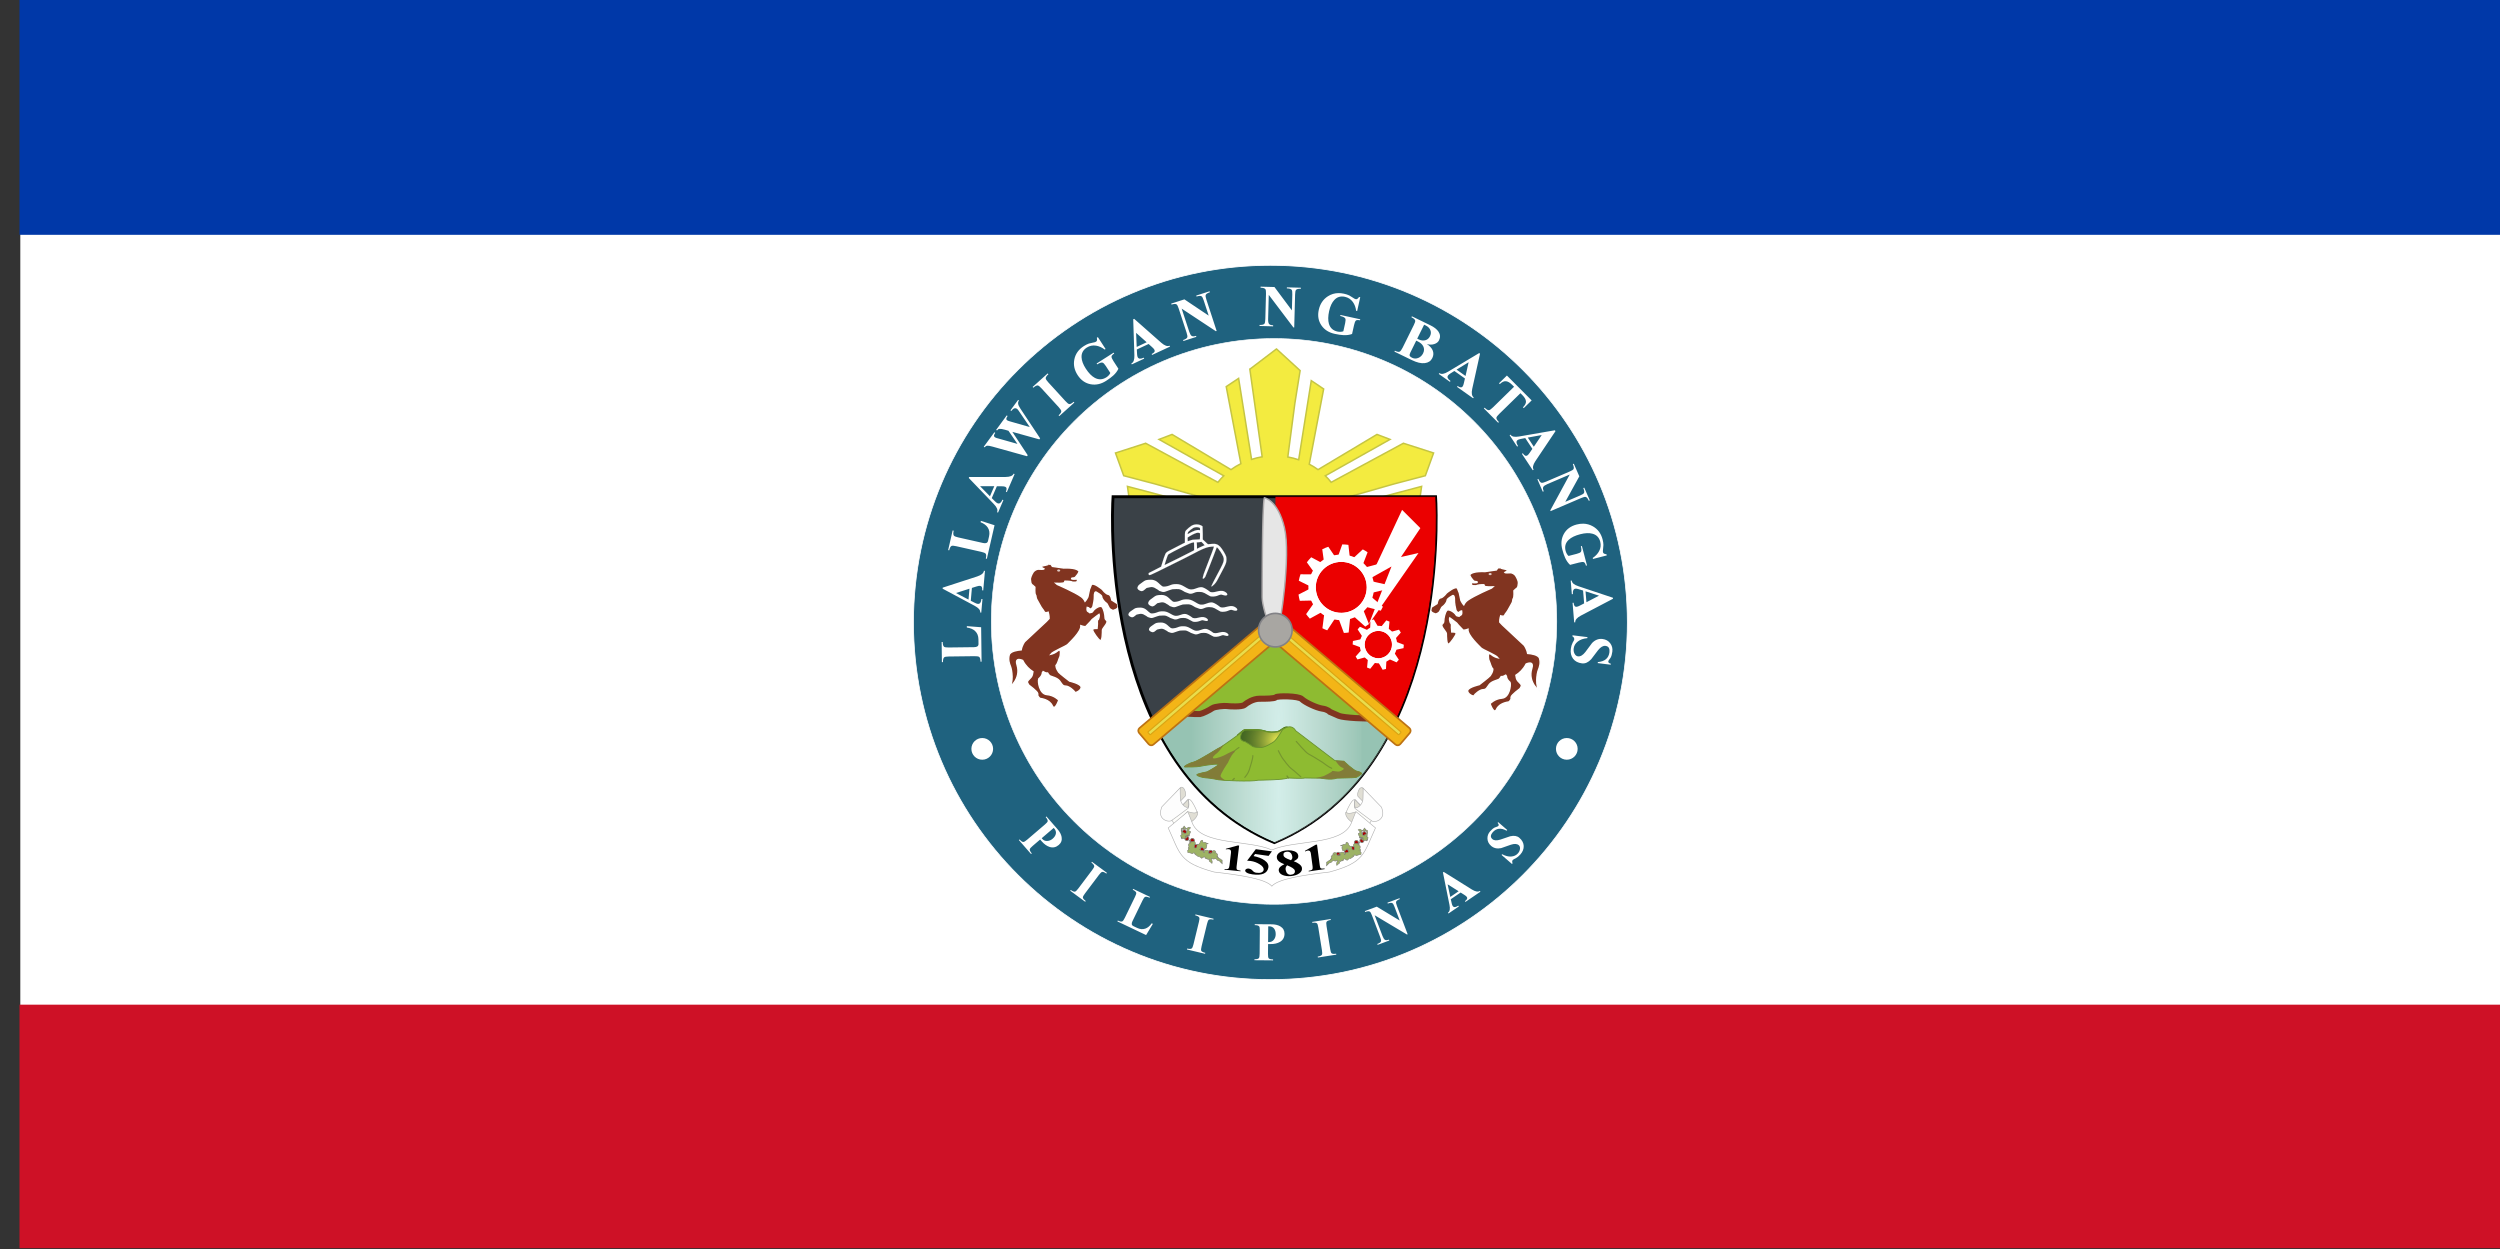 <?xml version="1.0" encoding="UTF-8"?>
<svg version="1.1" viewBox="0 0 200 99.955" xmlns="http://www.w3.org/2000/svg" xmlns:cc="http://creativecommons.org/ns#" xmlns:dc="http://purl.org/dc/elements/1.1/" xmlns:rdf="http://www.w3.org/1999/02/22-rdf-syntax-ns#">
<rect x="0" y="0" width="200" height="99.955" fill="#333333" stroke="none"/>
<defs>
<radialGradient id="b" cx="3387.4" cy="-593.72" r="20.506" gradientTransform="matrix(1.47 0 0 32.999 -1590.4 21194)" gradientUnits="userSpaceOnUse">
<stop stop-color="#ebffff" offset="0"/>
<stop stop-color="#fff" stop-opacity="0" offset="1"/>
</radialGradient>
<radialGradient id="a" cx="3386.6" cy="-592.85" r="8.926" gradientTransform="matrix(1.838 .058 -.105 1.728 -2898.2 234.85)" gradientUnits="userSpaceOnUse">
<stop stop-color="#efed52" offset="0"/>
<stop stop-color="#395f20" stop-opacity="0" offset="1"/>
</radialGradient>
</defs>
<g transform="translate(23.172 -1045.1)">
<g transform="matrix(7.477 0 0 7.477 -22113 4271.4)">
<g transform="matrix(.031 0 0 .031 2863 -405.19)">
<rect transform="matrix(.134 0 0 .134 2957.3 -571.23)" x="-21.309" y="-2090.1" width="6473.3" height="3233.3" fill="#fff" fill-rule="evenodd"/>
<g transform="matrix(.134 0 0 .134 2954 -559.3)" fill-rule="evenodd">
<rect x="1.217" y="-2181.2" width="6477.1" height="627.07" fill="#0038a8"/>
<rect x="1.217" y="428.79" width="6477.1" height="627.07" fill="#ce1126"/>
</g>
<path transform="matrix(1.289 0 0 1.417 -988.99 -2812.4)" d="m3489.6 1537.5c0 48.05-42.79 87.001-95.575 87.001s-95.575-38.952-95.575-87.001 42.79-87.001 95.575-87.001 95.575 38.952 95.575 87.001z" fill="#1f627f" stroke="#fff" stroke-linecap="round" stroke-width=".203"/>
<path transform="matrix(1.021 0 0 1.122 -78.143 -2359.2)" d="m3489.6 1537.5c0 48.05-42.79 87.001-95.575 87.001s-95.575-38.952-95.575-87.001 42.79-87.001 95.575-87.001 95.575 38.952 95.575 87.001z" fill="#fff" stroke="#fff" stroke-linecap="round" stroke-width=".203"/>
<g transform="translate(.04)" stroke="#feffff" stroke-width=".5">
<path transform="translate(-.25 -2182.7)" d="m3310 1528.7c-0.064-0.01-1.406 0.299-0.621 0.241-0.505 0.253-2.98 0.504-2.286 0.946 0.226 0.144 0.327 0.216 0.375 0.281l0.5 0.281s-0.17 0.228-1.688 0.094c-0.915-0.081-1.585 0.474-2 0.938-0.593 0.901-1.109 2.14-1 2.687 0.126 0.632-0.04 1.464 0.844 1.969l0.687 0.625s-0.129 2.215 0.188 2.594c0.316 0.379 0.121 1.088 0.5 1.656 0.379 0.568 1.464 2.838 1.969 3.344 0.505 0.505 0.495 1.125 1 1.187 0.505 0.063 0.938-0.125 0.938-0.125s0.357 1.198 0.312 2.156c-0.314 0.31-0.623 0.649-0.938 1l-7.5 7s-0.885 1.149-1.188 2.812c-1.025 0.075-3.763 0.406-4.125 1.75-0.442 1.641 0 2.958 0.438 4.031 0.442 1.073 1.205 5.67-0.562 7.375 0 0 4.359-3.014 2.844-7.937-0.636-2.068 0.441-2.145 1.906-1.563 0.017 0.035 0.046 0.059 0.062 0.094 0.908 1.785 2.266 3.031 3.5 3.812-0.075 0.63-0.235 1.414-0.625 1.875-0.695 0.821-1.566 1.336-1.188 2.031l0.375 0.687s3.094 2.274 3.094 2.969v0.688s0.496 0.906 0.875 0.969c0.379 0.063 3.179 0.417 4.125 2.5 0.948 2.084 2.281-1.937 2.281-1.937s-1.6-1.717-4.125-1.906-3.16-4.49-2.781-5.438c0 0 1.235-0.966 1.25-2.125 0.082-0.119 0.163-0.199 0.25-0.344 0.471 0.254 0.89 0.469 1.094 0.469h0.438s0.402 0.747 0.844 1c0.442 0.253 2.461 0.645 3.281 1.719 0.821 1.073 0.989 1.812 2.125 1.812 1.137 0 2.967 1.652 3.156 2.094 0.189 0.442 2.535-0.77 2.156-1.906-0.379-1.137-3.969-1.938-3.969-1.938s-3.466-2.652-3.781-3.094c-0.316-0.442-0.78-1.276-0.844-1.781l-0.062-0.5c0.749-0.868 0.807-1.886 1.406-3.156 0 0 0.672-3.169-0.906-1.844-0.756 0.635-1.609 0.968-2.313 1.125 0.637-0.907 5.342-2.783 5.875-3.375 0.568-0.631 4.721-4.385 4.531-6.469 0 0 1.529 0.535 1.719 0.219 0.122-0.203 1.451-1.388 2.188-2.375 0.981-0.806 2.406-1.812 2.406-1.812 0.126 0.189-0.122 1.843-0.438 1.906s-0.188 1.438-0.188 1.438l-0.125 1.531s-0.903 2e-4 -1.281 0.125c-0.379 0.126-0.124 0.372-0.188 0.625-0.063 0.252 1.836 3.216 2.594 3.469 0.758 0.253 0.75-3.026 0.75-3.594 0-0.569 1.216-1.647 1.531-2.594 0.316-0.947-0.625-0.74-0.625-1.75 0-1.01-0.4-2.93-1.031-3.688s-2.777 0.647-3.219 1.531c-0.146 0.292-0.559 0.421-1.031 0.469-0.235-0.203-0.457-0.37-0.656-0.469-0.379-0.19-0.284-0.986-0.219-1.375 0.276 0.049 0.552 0.161 0.719 0.375 0.442 0.568 1.123-0.214 1.25-0.656 0.126-0.442 0.563-2.522 0.5-3.469-0.063-0.947 0.214-1.816 0.656-1.5 0.442 0.315 1.875 0.993 1.875 1.625 0 0.631 0.963 1.841 1.531 2.156 0.568 0.316 0.743 1.714 1.5 2.156 0.495 0.289 0.78 0.372 0.844 0.406 0.123-0.06 1.924-0.449 1.75-1.375l-0.188-1-1.969-1.25s-0.24-1.843-1.188-1.969c-0.947-0.127-2.031-1.656-2.031-1.656s-3.401-2.889-3.906-1.5c-0.505 1.389-0.563 1.375-0.563 1.375l-0.562 2.656s-0.562 1.115-0.969 1.531c-0.277-0.575-0.69-1.144-1.312-1.594-2.273-1.641-8.281-4.219-8.281-4.219l-0.437-0.375s2.717 0.13 2.906-0.312l0.188-0.438s1.525 0 2.156 0.188c0.158 0.047 0.347 0.122 0.562 0.188 0.572 0.01 1.32 0.018 1.469-0.25 0.041-0.074 0.059-0.142 0.094-0.219 0.01-0.029 0.031-0.188 0.031-0.188s0.038-0.24 0.031-0.469c-0.536 0.026-2.145 0.175-2.062-0.156 0.089-0.357 0.839 0.05 1.375-0.531 0.402-0.435 1.087-1.301 1.25-1.969-0.393-0.614-1.674-1.302-5.344-1.156l-3.906-0.562s-0.428-0.839-0.875-0.875zm21.781 16.125c-0.011 0.01-0.084 0.031-0.062 0.031 0.087 0 0.096-0.013 0.062-0.031z" fill="#813420" stroke="#feffff" stroke-width=".5"/>
<path transform="matrix(1 0 0 .706 .129 -1732.5)" d="m3313.2 1530.9c0 0.296-0.24 0.537-0.537 0.537-0.296 0-0.537-0.24-0.537-0.537s0.24-0.537 0.537-0.537c0.296 0 0.537 0.24 0.537 0.537z" fill="#fff" opacity=".731" stroke-width="0"/>
<path transform="matrix(.454 -.585 .374 .042 1243 1221.5)" d="m3313.2 1530.9c0 0.296-0.24 0.537-0.537 0.537-0.296 0-0.537-0.24-0.537-0.537s0.24-0.537 0.537-0.537c0.296 0 0.537 0.24 0.537 0.537z" fill="#fff" opacity=".731" stroke-width="0"/>
<g transform="matrix(-1 0 0 1 6774.5 1.226)">
<path transform="translate(-.25 -2182.7)" d="m3310 1528.7c-0.064-0.01-1.406 0.299-0.621 0.241-0.505 0.253-2.98 0.504-2.286 0.946 0.226 0.144 0.327 0.216 0.375 0.281l0.5 0.281s-0.17 0.228-1.688 0.094c-0.915-0.081-1.585 0.474-2 0.938-0.593 0.901-1.109 2.14-1 2.687 0.126 0.632-0.04 1.464 0.844 1.969l0.687 0.625s-0.129 2.215 0.188 2.594c0.316 0.379 0.121 1.088 0.5 1.656 0.379 0.568 1.464 2.838 1.969 3.344 0.505 0.505 0.495 1.125 1 1.187 0.505 0.063 0.938-0.125 0.938-0.125s0.357 1.198 0.312 2.156c-0.314 0.31-0.623 0.649-0.938 1l-7.5 7s-0.885 1.149-1.188 2.812c-1.025 0.075-3.763 0.406-4.125 1.75-0.442 1.641 0 2.958 0.438 4.031 0.442 1.073 1.205 5.67-0.562 7.375 0 0 4.359-3.014 2.844-7.937-0.636-2.068 0.441-2.145 1.906-1.563 0.017 0.035 0.046 0.059 0.062 0.094 0.908 1.785 2.266 3.031 3.5 3.812-0.075 0.63-0.235 1.414-0.625 1.875-0.695 0.821-1.566 1.336-1.188 2.031l0.375 0.687s3.094 2.274 3.094 2.969v0.688s0.496 0.906 0.875 0.969c0.379 0.063 3.179 0.417 4.125 2.5 0.948 2.084 2.281-1.937 2.281-1.937s-1.6-1.717-4.125-1.906-3.16-4.49-2.781-5.438c0 0 1.235-0.966 1.25-2.125 0.082-0.119 0.163-0.199 0.25-0.344 0.471 0.254 0.89 0.469 1.094 0.469h0.438s0.402 0.747 0.844 1c0.442 0.253 2.461 0.645 3.281 1.719 0.821 1.073 0.989 1.812 2.125 1.812 1.137 0 2.967 1.652 3.156 2.094 0.189 0.442 2.535-0.77 2.156-1.906-0.379-1.137-3.969-1.938-3.969-1.938s-3.466-2.652-3.781-3.094c-0.316-0.442-0.78-1.276-0.844-1.781l-0.062-0.5c0.749-0.868 0.807-1.886 1.406-3.156 0 0 0.672-3.169-0.906-1.844-0.756 0.635-1.609 0.968-2.313 1.125 0.637-0.907 5.342-2.783 5.875-3.375 0.568-0.631 4.721-4.385 4.531-6.469 0 0 1.529 0.535 1.719 0.219 0.122-0.203 1.451-1.388 2.188-2.375 0.981-0.806 2.406-1.812 2.406-1.812 0.126 0.189-0.122 1.843-0.438 1.906s-0.188 1.438-0.188 1.438l-0.125 1.531s-0.903 2e-4 -1.281 0.125c-0.379 0.126-0.124 0.372-0.188 0.625-0.063 0.252 1.836 3.216 2.594 3.469 0.758 0.253 0.75-3.026 0.75-3.594 0-0.569 1.216-1.647 1.531-2.594 0.316-0.947-0.625-0.74-0.625-1.75 0-1.01-0.4-2.93-1.031-3.688s-2.777 0.647-3.219 1.531c-0.146 0.292-0.559 0.421-1.031 0.469-0.235-0.203-0.457-0.37-0.656-0.469-0.379-0.19-0.284-0.986-0.219-1.375 0.276 0.049 0.552 0.161 0.719 0.375 0.442 0.568 1.123-0.214 1.25-0.656 0.126-0.442 0.563-2.522 0.5-3.469-0.063-0.947 0.214-1.816 0.656-1.5 0.442 0.315 1.875 0.993 1.875 1.625 0 0.631 0.963 1.841 1.531 2.156 0.568 0.316 0.743 1.714 1.5 2.156 0.495 0.289 0.78 0.372 0.844 0.406 0.123-0.06 1.924-0.449 1.75-1.375l-0.188-1-1.969-1.25s-0.24-1.843-1.188-1.969c-0.947-0.127-2.031-1.656-2.031-1.656s-3.401-2.889-3.906-1.5c-0.505 1.389-0.563 1.375-0.563 1.375l-0.562 2.656s-0.562 1.115-0.969 1.531c-0.277-0.575-0.69-1.144-1.312-1.594-2.273-1.641-8.281-4.219-8.281-4.219l-0.437-0.375s2.717 0.13 2.906-0.312l0.188-0.438s1.525 0 2.156 0.188c0.158 0.047 0.347 0.122 0.562 0.188 0.572 0.01 1.32 0.018 1.469-0.25 0.041-0.074 0.059-0.142 0.094-0.219 0.01-0.029 0.031-0.188 0.031-0.188s0.038-0.24 0.031-0.469c-0.536 0.026-2.145 0.175-2.062-0.156 0.089-0.357 0.839 0.05 1.375-0.531 0.402-0.435 1.087-1.301 1.25-1.969-0.393-0.614-1.674-1.302-5.344-1.156l-3.906-0.562s-0.428-0.839-0.875-0.875zm21.781 16.125c-0.011 0.01-0.084 0.031-0.062 0.031 0.087 0 0.096-0.013 0.062-0.031z" fill="#813420" stroke="#feffff" stroke-width=".5"/>
<path transform="matrix(1 0 0 .706 .129 -1732.5)" d="m3313.2 1530.9c0 0.296-0.24 0.537-0.537 0.537-0.296 0-0.537-0.24-0.537-0.537s0.24-0.537 0.537-0.537c0.296 0 0.537 0.24 0.537 0.537z" fill="#fff" opacity=".731" stroke-width="0"/>
<path transform="matrix(.454 -.585 .374 .042 1243 1221.5)" d="m3313.2 1530.9c0 0.296-0.24 0.537-0.537 0.537-0.296 0-0.537-0.24-0.537-0.537s0.24-0.537 0.537-0.537c0.296 0 0.537 0.24 0.537 0.537z" fill="#fff" opacity=".731" stroke-width="0"/>
</g>
</g>
<g transform="translate(1.4214e-5)">
<path d="m3388-728.16-9.125 6.938v0.062h-0.063l4.25 30.219c-1.264 0.204-2.47 0.531-3.656 0.906l-4.469-27.969-4.281 2.844 5.062 26.594c-1.208 0.605-2.339 1.285-3.406 2.062l-20.344-12.156-4.5 1.719 22.344 12.562c-0.733 0.713-1.411 1.453-2.031 2.25l-24.906-13.469-0.031 0.031-0.031-0.031-10.375 3.344 2.844 7.844 10.812 2.844 18.5 5.281c-0.314 0.903-0.572 1.831-0.75 2.781l-27.281-7.219 0.531 3.719 26.469 6.375c-0.01 0.23-0.031 0.456-0.031 0.688 0 11.772 10.631 21.312 23.781 21.312 13.151 0 23.813-9.541 23.813-21.312 0-0.231-0.023-0.458-0.031-0.688l26.469-6.375 0.531-3.719-27.281 7.219c-0.178-0.95-0.436-1.878-0.75-2.781l18.5-5.281 10.813-2.844 2.844-7.844-10.375-3.344-0.031 0.031-0.031-0.031-24.906 13.469c-0.621-0.797-1.298-1.537-2.031-2.25l22.344-12.562-4.5-1.719-20.344 12.156c-0.956-0.697-1.961-1.316-3.031-1.875l4.969-25.969-4.281-2.875-4.344 27.312c-1.212-0.406-2.454-0.743-3.75-0.969l2.438-18.531 1.812-11.281-8.156-7.469z" fill="#f3eb40" stroke="#c5c543" stroke-width=".521"/>
<path d="m3331.6-677.15c-0.521 7.718-3.843 94.526 55.656 119.37 59.499-24.846 56.177-111.65 55.656-119.37h-111.31z" fill="#3a4147" stroke="#000" stroke-width="1.003px"/>
<path transform="translate(-.25 -2182.7)" d="m3387.9 1505.5v119.22c59.137-25.039 55.832-111.52 55.312-119.22h-55.312z" fill="#eb0000"/>
<g transform="translate(-.11)">
<path transform="translate(-.25 -2182.7)" d="m3389.2 1552.9-5.531 0.188-36.875 31.375c8.301 16.872 21.154 32.106 41.031 40.406 19.523-8.152 32.28-22.988 40.594-39.5l-39.219-32.469z" fill="#96c3b3"/>
<path transform="translate(-.25 -2182.7)" d="m3389.2 1552.9-5.531 0.188-26.188 22.281v26.219c7.637 9.692 17.532 17.932 30.344 23.281 12.565-5.247 22.327-13.27 29.906-22.719v-25.625l-28.531-23.625z" fill="url(#b)" opacity=".716"/>
<path d="m3354.1-602.52s6.683 0.504 7.565 0.378 3.404-1.387 4.287-2.017c0.883-0.63 4.287-0.883 5.044-0.757 0.756 0.126 5.17 0.378 6.052-0.378 0.883-0.757 3.026-2.143 5.17-2.143s5.17 0 5.674-0.504c0.504-0.504 7.817-0.504 8.952 0.63s5.17 3.026 7.061 3.278c1.891 0.252 2.648 1.135 2.648 1.135s1.765 0.757 3.152 1.387c1.387 0.63 10.087 1.135 11.222 0.757 1.135-0.378-30.388-26.353-30.388-26.353l-7.313 0.378z" fill="#8ebb31" stroke="#813420" stroke-width="2.1"/>
<path transform="translate(-.25 -2182.7)" d="m3375 1587.8s1.872-1.694 2.318-1.783c0.446-0.089 4.904-0.268 6.776 0.357 1.872 0.624 3.388 0.446 4.547 0.268 1.159-0.178 2.586-2.051 3.566-1.516 0.981 0.535-1.248 8.292-4.636 8.559s-10.61 1.694-11.68-1.516-0.892-4.369-0.892-4.369z" fill="#395f20" stroke="#3c6700" stroke-width=".4"/>
<path d="m3392.1-597.44c-0.147 0.042-0.295 0.106-0.438 0.125-0.365 0.048-0.783 0.084-1.188 0.125-0.685 0.441-1.42 1.057-2.062 1.156-1.159 0.178-2.659 0.343-4.531-0.281-1.872-0.624-6.335-0.433-6.781-0.344-0.446 0.089-2.312 1.781-2.312 1.781s-0.195 1.165 0.875 4.375 8.3 1.768 11.688 1.5c3.235-0.255 5.414-7.333 4.75-8.438z" fill="url(#a)" stroke="#68912e" stroke-width=".453"/>
<path d="m3376.7-596.28s-7.565 5.548-8.196 5.737c-0.63 0.189-7.376 4.602-9.015 4.981-1.639 0.378-3.846 1.702-2.963 1.702s4.35 0 5.296-0.252c0.946-0.252 6.683-1.135 6.178-0.504-0.504 0.63-3.783 2.396-3.783 2.396s-3.72 0.694-3.594 1.072c0.126 0.378 1.639 0.883 2.963 1.009l1.324 0.126s2.585 0.378 3.278 0.567c0.694 0.189 11.285 0.756 13.618 0.126 0 0 9.015-0.063 10.213-0.757 0 0 4.981 0.252 5.926 0 0 0 4.917 0.063 5.296 0.063s3.594 0.756 5.737 0c0 0 6.178-0.126 6.62-0.252s1.954-1.135 1.954-1.387c0 0-0.567-0.63-1.639-0.756-1.072-0.126-4.539-3.467-4.539-3.467l-3.089-0.189-13.555-10.339s-1.261-2.774-4.539-0.315c0 0-1.765 3.215-3.026 4.161 0 0-3.341 2.333-4.918 1.954 0 0-1.891 0.063-2.585-0.504-0.694-0.567-2.459-1.576-2.459-1.576s-0.82 0-1.324-0.694c-0.504-0.694 0.252-2.837 0.82-2.9z" fill="#8ebb31" stroke="#68912e" stroke-width=".3"/>
<path transform="translate(-.25 -2182.7)" d="m3375.4 1592.1s-1.427 0.892-1.872 1.605" fill="none" stroke="#75962e" stroke-linecap="round" stroke-width=".4"/>
<path transform="translate(-.25 -2182.7)" d="m3370.3 1591.1c-0.823 0.565-1.433 0.983-1.594 1.031-0.631 0.189-7.392 4.59-9.031 4.969-1.639 0.378-3.82 1.719-2.938 1.719s4.336-0.029 5.281-0.281c0.946-0.252 6.692-1.13 6.188-0.5-0.504 0.63-3.781 2.406-3.781 2.406s-3.72 0.684-3.594 1.062c0.126 0.378 1.614 0.905 2.937 1.031l1.344 0.125s2.588 0.373 3.281 0.562c0.18 0.049 1.054 0.115 2.25 0.188 0 0-1.247-0.713-1.562-1.344-0.315-0.63 2.578-4.807 2.578-4.807s0.941-2.373 2.075-3.445c0.154 0.087 0.153-0.75 0.153-0.75s-2.174 0.935-2.994 1.439c-0.82 0.504-3.336 1.47-4.219 1.344-0.883-0.126 0.588-1.403 1.219-1.844 0.446-0.312 1.611-1.846 2.406-2.906zm38.406 5.5c0.555 0.874 1.429 2.122 2.281 2.406 1.324 0.441 0.07 0.997-0.75 1.313-0.82 0.315-2.688-0.378-2.688-0.063 0 0.315-2.151 1.31-2.719 1.625-0.31 0.173-1.677 0.475-2.938 0.75 0.642 0.01 1.422 0.031 1.531 0.031 0.378 0 3.607 0.756 5.75 0 0 0 6.184-0.124 6.625-0.25s1.938-1.154 1.938-1.406c0 0-0.553-0.624-1.625-0.75-1.072-0.126-4.531-3.469-4.531-3.469z" fill="#827c38"/>
<path transform="translate(-.25 -2182.7)" d="m3380.2 1594.9c0.089 0.713-0.802 3.655-1.248 4.993s-1.516 2.496-1.516 2.496" fill="none" stroke="#75962e" stroke-linecap="round" stroke-width=".4"/>
<path transform="translate(-.25 -2182.7)" d="m3389 1593.2s0.981 1.962 1.427 2.586 2.14 2.942 3.12 3.655c0.981 0.713 3.21 2.764 3.21 2.764" fill="none" stroke="#75962e" stroke-linecap="round" stroke-width=".4"/>
<path transform="translate(-.25 -2182.7)" d="m3395.2 1590s3.299 3.923 4.28 4.369c0.981 0.446 4.904 2.942 4.904 2.942s2.051 1.605 3.031 1.962" fill="none" stroke="#75962e" stroke-linecap="round" stroke-width=".4"/>
<path d="m3373-579.36 0.535-0.535" fill="none" stroke="#75962e" stroke-linecap="round" stroke-width=".5"/>
<path d="m3392.2-580.12-0.432-0.622" fill="none" stroke="#75962e" stroke-linecap="round" stroke-width=".5"/>
</g>
<g transform="translate(.357)" fill="#fff">
<path d="m3431-672.62 6.304 6.304-6.683 9.961 6.052-1.387-17.148 24.587 7.817-19.922-7.439 4.161z"/>
<path transform="translate(-.25 -2182.7)" d="m3421.5 1547.9c-0.396 0.069-0.78 0.162-1.156 0.281l-0.156 3.781-3.5-1.531c-0.28 0.287-0.542 0.583-0.781 0.906l2.094 3.188-3.719 0.812c-0.054 0.388-0.092 0.784-0.094 1.188l3.562 1.312-2.531 2.875c0.187 0.35 0.395 0.68 0.625 1l3.688-1.031-0.375 3.812c0.351 0.172 0.718 0.312 1.094 0.438l2.375-2.969 1.906 3.312c0.394-0.068 0.782-0.163 1.156-0.281l0.187-3.812 3.469 1.531c0.274-0.284 0.547-0.588 0.781-0.906l-2.094-3.188 3.719-0.812c0.055-0.389 0.091-0.785 0.094-1.188l-3.562-1.344 2.531-2.844c-0.187-0.354-0.393-0.677-0.625-1l-3.656 1 0.375-3.781c-0.35-0.171-0.719-0.313-1.094-0.438l-2.406 2.969-1.906-3.281zm1.531 3.938c2.61 0 4.719 2.109 4.719 4.719 0 2.61-2.109 4.75-4.719 4.75s-4.75-2.14-4.75-4.75c0-2.61 2.14-4.719 4.75-4.719z"/>
<path transform="translate(-.25 -2182.7)" d="m3423.1 1550.1c-3.57 0-6.469 2.899-6.469 6.469 0 3.57 2.899 6.469 6.469 6.469s6.438-2.899 6.438-6.469c0-3.57-2.868-6.469-6.438-6.469zm0 1.75c2.61 0 4.719 2.109 4.719 4.719 0 2.61-2.109 4.75-4.719 4.75s-4.75-2.14-4.75-4.75c0-2.61 2.14-4.719 4.75-4.719z"/>
<path transform="translate(-.25 -2182.7)" d="m3410.6 1522-1.844 5.188-2.969-4.375c-0.729 0.244-1.418 0.529-2.094 0.875l0.719 5.156-4.531-2.406c-0.542 0.538-1.043 1.137-1.5 1.75l3 4.156-5.188-0.031c-0.251 0.725-0.454 1.449-0.594 2.219l4.688 2.313-4.781 2.469c0.098 0.733 0.239 1.459 0.437 2.156l5.5-0.125-3.312 4.719c0.389 0.554 0.824 1.065 1.281 1.562l5.125-2.812-0.781 6.125c0.54 0.275 1.081 0.509 1.656 0.719l3.469-5.25 2.281 6.156c0.559-0.018 1.114-0.079 1.656-0.156l0.656-6.562 5.062 4.531c0.443-0.269 0.869-0.564 1.281-0.875l-2.531-6.312 6.625 1.688c0.259-0.451 0.506-0.897 0.719-1.375l-5.219-4.438 6.531-1.594c8e-4 -0.063 0-0.124 0-0.188 0-0.475-0.051-0.942-0.094-1.406l-6.469-1.469 4.812-4.187c-0.276-0.527-0.542-1.043-0.875-1.531l-6.125 1.625 2.156-5.594c-0.532-0.369-1.078-0.7-1.656-1l-4.344 4-0.625-5.563c-0.675-0.091-1.363-0.156-2.062-0.156-0.021 0-0.041-1e-4 -0.062 0zm-0.312 6.031c4.856 0 8.781 3.925 8.781 8.781 0 4.856-3.925 8.812-8.781 8.812s-8.812-3.956-8.812-8.812c0-4.856 3.956-8.781 8.812-8.781z"/>
<path d="m3410-657.2c-6.253 0-11.344 5.059-11.344 11.312 0 6.253 5.09 11.344 11.344 11.344s11.312-5.09 11.312-11.344c0-6.253-5.059-11.312-11.312-11.312zm0 2.531c4.856 0 8.781 3.925 8.781 8.781 0 4.856-3.925 8.813-8.781 8.813s-8.812-3.956-8.812-8.813c0-4.856 3.956-8.781 8.812-8.781z"/>
<path d="m3365.9-628.89c-0.137-0.043-0.529-0.251-0.871-0.462-0.649-0.4-1.262-0.68-1.648-0.754-0.125-0.024-0.467-0.054-0.761-0.067-0.653-0.03-1.164 0.056-1.679 0.281-0.691 0.303-1.27 0.348-1.706 0.132-0.117-0.058-0.372-0.148-0.567-0.2-0.407-0.109-0.623-0.211-1.174-0.551-0.238-0.147-0.552-0.293-0.794-0.369-0.388-0.122-0.428-0.126-1.263-0.117-0.474 0-0.975 0.027-1.112 0.048-0.211 0.033-1.049 0.306-2.201 0.719-0.358 0.128-0.844 0.104-1.232-0.061-0.146-0.062-0.343-0.125-0.438-0.141-0.119-0.019-0.227-0.083-0.347-0.204-0.096-0.097-0.273-0.219-0.395-0.271-0.121-0.052-0.275-0.132-0.341-0.178-0.686-0.473-1.295-0.61-1.948-0.438-0.21 0.055-0.496 0.115-0.635 0.133-0.33 0.042-0.41 0.087-0.801 0.45-0.347 0.322-0.647 0.497-0.94 0.55-0.275 0.049-0.891-0.198-1.167-0.468-0.322-0.315-0.331-0.557-0.039-1.054 0.102-0.173 0.249-0.316 0.579-0.56 1.107-0.821 1.6-1.11 1.963-1.151 0.137-0.016 0.372-0.053 0.522-0.083 0.173-0.035 0.489-0.048 0.862-0.034 0.486 0.017 0.654 0.042 0.953 0.142 0.653 0.218 0.96 0.425 1.793 1.208 0.262 0.246 0.573 0.494 0.69 0.55 0.294 0.14 0.635 0.166 1.04 0.081 0.184-0.039 0.437-0.084 0.561-0.1 0.125-0.016 0.411-0.105 0.635-0.198 0.796-0.328 1.173-0.401 2.077-0.401 0.885 0 1.49 0.181 2.463 0.736 1.334 0.761 1.575 0.847 2.289 0.813 0.409-0.02 0.557-0.05 1.023-0.21 1.02-0.35 1.225-0.406 1.593-0.433 0.232-0.017 0.458-0.01 0.613 0.029 0.543 0.124 1.465 0.647 2.364 1.341 1.568 0.559 3.216-1.163 4.97 0.276 0.337 0.313 0.376 0.587 0.105 0.725-0.234 0.119-0.691 0.085-1.202-0.089-0.587-0.269-1.051 3e-3 -1.571 0.194-0.568 0.257-1.74 0.356-2.264 0.191z"/>
<path d="m3358.8-634.04c-0.137-0.043-0.529-0.251-0.871-0.462-0.649-0.4-1.262-0.68-1.648-0.754-0.125-0.024-0.467-0.054-0.761-0.067-0.653-0.03-1.164 0.056-1.679 0.281-0.691 0.303-1.27 0.348-1.706 0.132-0.117-0.058-0.372-0.148-0.567-0.2-0.407-0.109-0.623-0.211-1.174-0.551-0.238-0.147-0.552-0.293-0.794-0.369-0.388-0.122-0.428-0.126-1.263-0.117-0.474 0-0.975 0.027-1.112 0.048-0.211 0.033-1.049 0.306-2.201 0.719-0.358 0.128-0.844 0.104-1.232-0.061-0.146-0.062-0.343-0.125-0.438-0.141-0.119-0.019-0.227-0.083-0.347-0.204-0.096-0.097-0.273-0.219-0.395-0.271-0.121-0.052-0.275-0.132-0.341-0.178-0.686-0.473-1.295-0.61-1.948-0.438-0.21 0.055-0.496 0.115-0.635 0.133-0.33 0.042-0.41 0.087-0.801 0.45-0.347 0.322-0.647 0.497-0.94 0.55-0.275 0.049-0.891-0.198-1.167-0.468-0.322-0.315-0.331-0.557-0.039-1.054 0.102-0.173 0.249-0.316 0.579-0.56 1.107-0.821 1.6-1.11 1.963-1.151 0.137-0.016 0.372-0.053 0.522-0.083 0.173-0.035 0.489-0.048 0.862-0.034 0.486 0.017 0.654 0.042 0.953 0.142 0.653 0.218 0.96 0.425 1.793 1.208 0.262 0.246 0.573 0.494 0.69 0.55 0.294 0.14 0.635 0.166 1.04 0.081 0.184-0.039 0.437-0.084 0.561-0.1 0.125-0.016 0.411-0.105 0.635-0.198 0.796-0.328 1.173-0.401 2.077-0.401 0.885 0 1.49 0.181 2.463 0.736 1.334 0.761 1.575 0.847 2.289 0.813 0.409-0.02 0.557-0.05 1.023-0.21 1.02-0.35 1.225-0.406 1.593-0.433 0.232-0.017 0.458-0.01 0.613 0.029 0.543 0.124 1.465 0.647 2.364 1.341 1.568 0.559 3.216-1.163 4.97 0.276 0.337 0.313 0.376 0.587 0.105 0.725-0.234 0.119-0.691 0.085-1.202-0.089-0.587-0.269-1.051 0-1.571 0.194-0.568 0.257-1.74 0.356-2.264 0.191z"/>
<path d="m3368.3-637.53c-0.154-0.051-0.593-0.297-0.976-0.546-0.726-0.472-1.413-0.803-1.846-0.89-0.14-0.028-0.523-0.064-0.852-0.079-0.731-0.035-1.304 0.066-1.88 0.332-0.774 0.358-1.422 0.41-1.91 0.156-0.131-0.069-0.417-0.175-0.635-0.237-0.456-0.129-0.698-0.249-1.315-0.651-0.267-0.174-0.618-0.346-0.89-0.436-0.434-0.144-0.479-0.148-1.414-0.138-0.531 0-1.092 0.032-1.245 0.057-0.237 0.039-1.175 0.362-2.466 0.849-0.401 0.151-0.945 0.123-1.38-0.072-0.164-0.073-0.384-0.148-0.491-0.166-0.133-0.022-0.254-0.098-0.389-0.241-0.108-0.115-0.306-0.258-0.442-0.32-0.136-0.061-0.308-0.156-0.382-0.21-0.768-0.558-1.45-0.72-2.182-0.517-0.235 0.065-0.555 0.136-0.711 0.157-0.369 0.05-0.459 0.103-0.897 0.531-0.388 0.38-0.724 0.587-1.052 0.649-0.307 0.058-0.998-0.234-1.307-0.553-0.361-0.372-0.371-0.658-0.044-1.244 0.114-0.204 0.279-0.373 0.648-0.662 1.24-0.969 1.792-1.31 2.199-1.359 0.154-0.019 0.417-0.063 0.585-0.098 0.193-0.041 0.547-0.057 0.966-0.04 0.545 0.02 0.733 0.05 1.068 0.168 0.731 0.257 1.075 0.502 2.008 1.426 0.294 0.291 0.641 0.583 0.773 0.649 0.33 0.165 0.711 0.196 1.165 0.096 0.206-0.046 0.489-0.099 0.629-0.118 0.14-0.019 0.46-0.124 0.712-0.234 0.892-0.387 1.313-0.473 2.327-0.473 0.991 0 1.669 0.214 2.759 0.869 1.494 0.899 1.764 1 2.564 0.959 0.458-0.024 0.624-0.059 1.146-0.248 1.143-0.413 1.372-0.479 1.784-0.511 0.26-0.02 0.513-0.012 0.686 0.034 0.609 0.147 1.641 0.764 2.647 1.583 1.756 0.66 3.602-1.372 5.567 0.326 0.377 0.369 0.422 0.693 0.117 0.856-0.262 0.14-0.774 0.1-1.346-0.105-0.657-0.318-1.177 0-1.76 0.228-0.636 0.303-1.949 0.42-2.535 0.225z"/>
<path d="m3364.8-642.79c-0.155-0.051-0.598-0.297-0.984-0.546-0.733-0.472-1.425-0.803-1.862-0.89-0.141-0.028-0.528-0.064-0.859-0.079-0.738-0.035-1.315 0.066-1.896 0.332-0.78 0.358-1.435 0.41-1.927 0.156-0.132-0.068-0.42-0.175-0.641-0.237-0.459-0.129-0.704-0.249-1.327-0.651-0.269-0.174-0.624-0.346-0.897-0.436-0.438-0.144-0.484-0.148-1.427-0.138-0.536 0-1.101 0.032-1.256 0.057-0.239 0.039-1.185 0.362-2.487 0.849-0.404 0.151-0.953 0.123-1.392-0.072-0.165-0.073-0.388-0.148-0.495-0.166-0.134-0.022-0.257-0.098-0.392-0.241-0.108-0.115-0.309-0.258-0.446-0.32-0.137-0.061-0.31-0.156-0.386-0.21-0.775-0.558-1.463-0.72-2.201-0.517-0.237 0.065-0.56 0.136-0.718 0.157-0.373 0.05-0.463 0.103-0.905 0.531-0.392 0.38-0.731 0.587-1.062 0.649-0.31 0.058-1.006-0.234-1.319-0.553-0.364-0.372-0.374-0.658-0.044-1.245 0.115-0.204 0.282-0.373 0.654-0.662 1.251-0.969 1.808-1.31 2.218-1.359 0.155-0.019 0.42-0.063 0.59-0.098 0.195-0.041 0.552-0.057 0.974-0.04 0.549 0.02 0.739 0.05 1.077 0.168 0.737 0.257 1.084 0.501 2.026 1.426 0.296 0.291 0.647 0.583 0.779 0.649 0.332 0.165 0.717 0.196 1.175 0.096 0.208-0.046 0.493-0.099 0.634-0.118 0.141-0.019 0.464-0.124 0.718-0.234 0.9-0.387 1.325-0.473 2.347-0.473 1 0 1.684 0.214 2.783 0.869 1.507 0.899 1.78 1 2.586 0.96 0.462-0.024 0.63-0.059 1.156-0.248 1.153-0.413 1.384-0.479 1.8-0.511 0.262-0.02 0.517-0.012 0.692 0.034 0.614 0.147 1.655 0.764 2.671 1.583 1.771 0.66 3.634-1.372 5.615 0.326 0.381 0.369 0.425 0.693 0.118 0.856-0.265 0.141-0.78 0.1-1.358-0.105-0.663-0.318-1.188 0-1.775 0.228-0.642 0.303-1.966 0.42-2.558 0.225z"/>
<path transform="translate(-.25 -2182.7)" d="m3360.2 1515.1c-0.577 0.02-1.163 0.182-1.688 0.5-0.452 0.273-1.344 1.028-1.719 1.438-0.482 0.523-0.5 0.529-0.5 2.562v1.812l-0.5 0.219c-0.619 0.285-4.166 2.11-5.031 2.594-0.785 0.439-1.009 0.651-1.219 1.094-0.244 0.515-0.713 1.882-1.094 3.187-0.182 0.624-0.353 1.163-0.375 1.188-0.022 0.024-0.937 0.504-2.063 1.062-1.125 0.558-2.094 1.038-2.156 1.094-0.142 0.131-0.144 0.498 0 0.625 0.284 0.249 0.18 0.292 5.031-2.094 6.338-3.116 9.063-4.488 10.594-5.312 2.249-1.212 3.908-1.933 4.938-2.156 0.26-0.057 0.797-0.13 1.188-0.156 0.645-0.043 0.688-0.035 0.688 0.063 0 0.222-0.952 2.799-2.906 7.781-0.322 0.822-0.397 1.063-0.594 1.594-0.03 0.107-0.032 0.11-0.062 0.219-0.148 0.538-0.294 1.062-0.312 1.281 0.035 0.048 0.08 0.088 0.125 0.125 0.117 0.021 0.279 0.05 0.719-0.563 0.015-0.021 0.047-0.071 0.063-0.094 0.221-0.482 0.516-1.206 1.094-2.688 1.573-4.033 2.222-5.675 2.562-6.656 0.15-0.433 0.28-0.802 0.312-0.813 0.132-0.044 0.771 0.7 1.281 1.5 0.963 1.509 1.18 2.039 1.125 2.875-0.056 0.857-0.396 1.573-2.219 4.969-1.073 1.999-1.723 3.305-2.031 3.969-0.023 0.162 0.01 0.256 0.156 0.187 1.259-0.943 1.672-1.736 2.312-3 1.697-3.128 2.309-4.345 2.562-5.156 0.194-0.619 0.209-1.69 0.031-2.219-0.275-0.82-1.458-2.719-2.062-3.344-0.908-0.939-1.64-1.121-3.469-0.906-0.337 0.04-0.662 0.063-0.719 0.063-0.056 0-0.465-0.383-0.937-0.844l-0.875-0.812v-1.844c0-1.013-0.041-2.039-0.063-2.281l-0.031-0.438-0.438-0.25c-0.561-0.281-1.142-0.395-1.719-0.375zm0.062 0.938c0.365-0.011 0.712 0.054 1.031 0.188 0.213 0.088 0.219 0.094 0.219 0.5v0.406l-0.187-0.062c-0.284-0.099-0.986-0.037-1.563 0.156-0.525 0.176-1.501 0.64-2.094 1-0.195 0.119-0.382 0.219-0.406 0.219-0.082 0 0.039-0.583 0.156-0.75 0.173-0.246 1.414-1.227 1.781-1.406 0.31-0.152 0.698-0.239 1.062-0.25zm0.563 1.906c0.134 0 0.346 0.067 0.469 0.125l0.219 0.094v1.031c0 0.751-0.036 1.025-0.094 1.062-0.043 0.028-0.521 0.063-1.094 0.063-1.163 0.01-1.496 0.061-2.375 0.375-0.335 0.12-0.623 0.219-0.656 0.219-0.035 0-0.064-0.285-0.062-0.656v-0.625l0.562-0.375c1.138-0.733 2.465-1.312 3.031-1.312zm1.156 3.156 0.594 0.594c0.323 0.322 0.556 0.573 0.531 0.594-0.026 0.021-0.271 0.12-0.531 0.219-0.26 0.099-0.853 0.376-1.313 0.594l-0.812 0.406v-0.906c0-0.497-0.041-1.017-0.063-1.125l-0.031-0.188h0.344c0.179 0 0.517-0.039 0.781-0.094l0.5-0.094zm-2.594 0.188c0.041 0.011 0.044 0.056 0.063 0.125 0.021 0.081 0.031 0.709 0.031 1.375v1.219l-0.438 0.25c-0.251 0.142-2.528 1.299-5.062 2.563-2.535 1.263-4.631 2.281-4.656 2.281-0.072 0 0.01-0.301 0.437-1.625 0.501-1.544 0.642-1.893 0.906-2.094 0.299-0.226 2.797-1.538 5-2.625 1.852-0.914 2.894-1.351 3.469-1.437 0.133-0.02 0.209-0.043 0.25-0.031z" stroke="#fff" stroke-linecap="round" stroke-width=".032"/>
</g>
<path d="m3331.6-677.15c-0.521 7.718-3.843 94.526 55.656 119.37 59.499-24.846 56.177-111.65 55.656-119.37h-111.31z" fill="none" stroke="#000" stroke-width=".203"/>
<g transform="translate(.881)">
<g transform="translate(-.378)">
<g transform="translate(0 .057)">
<path transform="translate(-.25 -2182.7)" d="m3382.4 1549.8-41.938 35.531c-0.5 0.424-0.549 1.187-0.125 1.688l3.281 3.844c0.424 0.5 1.156 0.58 1.656 0.156l41.5-35.156v-6.063h-4.375z" fill="#f3b517" stroke="#bd7212" stroke-width=".6"/>
<rect transform="matrix(.759 -.651 .651 .759 0 0)" x="2925.7" y="1724.2" width="52.072" height="1.266" ry=".201" fill="#e9dd4c" stroke="#daa412" stroke-width=".4"/>
</g>
<g transform="matrix(-1 0 0 1 6773.6 .057)">
<path transform="translate(-.25 -2182.7)" d="m3382.4 1549.8-41.938 35.531c-0.5 0.424-0.549 1.187-0.125 1.688l3.281 3.844c0.424 0.5 1.156 0.58 1.656 0.156l41.5-35.156v-6.063h-4.375z" fill="#f3b517" stroke="#bd7212" stroke-width=".6"/>
<rect transform="matrix(.759 -.651 .651 .759 0 0)" x="2925.7" y="1724.2" width="52.072" height="1.266" ry=".201" fill="#e9dd4c" stroke="#daa412" stroke-width=".4"/>
</g>
</g>
<path d="m3384.2-633.92s-2.017-5.548-2.017-8.574 0-31.9 0.756-34.296c0 0 4.665 0.756 6.935 10.339 2.27 9.583-1.513 34.044-2.017 34.296-0.504 0.252-3.026 0.63-3.657-1.765z" fill="#e6e6e6" stroke="#adaaab" stroke-width=".5"/>
<path transform="matrix(.947 0 0 .998 179.35 -2180.2)" d="m3393 1552.2c0 3.203-2.738 5.8-6.115 5.8s-6.115-2.597-6.115-5.8c0-3.203 2.738-5.8 6.115-5.8s6.115 2.597 6.115 5.8z" fill="#a8a6a2" stroke="#828286" stroke-width=".588"/>
</g>
</g>
<g transform="matrix(1.013 0 0 1 -44.287 0)" opacity=".317" stroke="#000" stroke-width=".203">
<path d="m3351.3-566.48s2.496 1.248 1.872 3.121 8.113-4.815 8.113-4.815-2.229-5.884-3.388-4.324c-1.159 1.56-6.598 6.018-6.598 6.018z" fill="#fdfdf2"/>
<path transform="translate(-.25 -2182.7)" d="m3358.2 1614.2s2.719 0.981 3.076 0.178c0.357-0.802 1.605 2.273-4.458 4.814-6.063 2.541 1.382-4.993 1.382-4.993z" fill="#9c9777"/>
<path d="m3358.2-572.7s-3.089 3.436-3.562 3.341c-0.473-0.095 2.459 0.158 2.805-0.126 0.347-0.284 0.788-0.473 0.788-0.473s0.378-1.04-0.032-2.742z" fill="#9c9777"/>
<path transform="translate(-.25 -2182.7)" d="m3355.6 1606.3s0.178-0.312 0.312-0.446c0.134-0.134 0.758-0.134 1.159 0.624 0.401 0.758 0.624 1.694 0.401 2.318l-3.21 3.388s-3.299-1.427 1.337-5.884z" fill="#9c9777"/>
<path transform="translate(-.25 -2182.7)" d="m3358.5 1610.1s0.446 2.808-0.49 2.675c-0.936-0.134-2.184-1.471-2.274-2.987-0.089-1.516-0.044-3.789-0.044-3.789l-6.241 6.553s-1.025 2.229-0.045 3.655c0.981 1.427 2.719 1.427 3.165 1.204s5.84-4.369 5.84-4.369 0.446-0.089 0.089-2.942z" fill="#f9f9f9"/>
<g transform="matrix(-1 0 0 1 6773.2 .126)">
<path d="m3351.3-566.48s2.496 1.248 1.872 3.121 8.113-4.815 8.113-4.815-2.229-5.884-3.388-4.324c-1.159 1.56-6.598 6.018-6.598 6.018z" fill="#fdfdf2"/>
<path transform="translate(-.25 -2182.7)" d="m3358.2 1614.2s2.719 0.981 3.076 0.178c0.357-0.802 1.605 2.273-4.458 4.814-6.063 2.541 1.382-4.993 1.382-4.993z" fill="#9c9777"/>
<path d="m3358.2-572.7s-3.089 3.436-3.562 3.341c-0.473-0.095 2.459 0.158 2.805-0.126 0.347-0.284 0.788-0.473 0.788-0.473s0.378-1.04-0.032-2.742z" fill="#9c9777"/>
<path transform="translate(-.25 -2182.7)" d="m3355.6 1606.3s0.178-0.312 0.312-0.446c0.134-0.134 0.758-0.134 1.159 0.624 0.401 0.758 0.624 1.694 0.401 2.318l-3.21 3.388s-3.299-1.427 1.337-5.884z" fill="#9c9777"/>
<path transform="translate(-.25 -2182.7)" d="m3358.5 1610.1s0.446 2.808-0.49 2.675c-0.936-0.134-2.184-1.471-2.274-2.987-0.089-1.516-0.044-3.789-0.044-3.789l-6.241 6.553s-1.025 2.229-0.045 3.655c0.981 1.427 2.719 1.427 3.165 1.204s5.84-4.369 5.84-4.369 0.446-0.089 0.089-2.942z" fill="#f9f9f9"/>
</g>
<path d="m3358-568.47-6.64 5.626c4.099 9.005 3.641 11.918 15.638 15.22 9.014 1.05 17.543 2.385 19.671 4.878 2.128-2.493 10.626-3.828 19.64-4.878 11.996-3.302 11.57-6.215 15.669-15.22l-6.64-5.626s-0.267 0.391-1.644 4.065c-3.245 7.681-19.2 5.586-27.025 9.171-7.825-3.585-23.81-1.49-27.056-9.171-1.377-3.674-1.613-4.065-1.613-4.065z" fill="#fff"/>
</g>
<g transform="translate(.477)" stroke="#7f7f76">
<path transform="translate(-.25 -2182.7)" d="m3355.6 1619.7s1.025 3.21 1.471 3.789c0.446 0.58 4.413 4.503 5.884 4.993s4.191 0.892 4.458 1.337c0.268 0.446 1.649 2.407 1.649 2.407" fill="none" stroke-linecap="round" stroke-width=".3"/>
<path transform="translate(-.25 -2182.7)" d="m3356.7 1621.2c0 0.394-0.309 0.713-0.691 0.713s-0.691-0.319-0.691-0.713c0-0.394 0.309-0.713 0.691-0.713s0.691 0.319 0.691 0.713z" fill="#a00" stroke-linecap="round" stroke-width=".3"/>
<path transform="translate(.575 -2180.4)" d="m3356.7 1621.2c0 0.394-0.309 0.713-0.691 0.713s-0.691-0.319-0.691-0.713c0-0.394 0.309-0.713 0.691-0.713s0.691 0.319 0.691 0.713z" fill="#a00" stroke-linecap="round" stroke-width=".3"/>
<path transform="translate(2.492 -2179.7)" d="m3356.7 1621.2c0 0.394-0.309 0.713-0.691 0.713s-0.691-0.319-0.691-0.713c0-0.394 0.309-0.713 0.691-0.713s0.691 0.319 0.691 0.713z" fill="#a00" stroke-linecap="round" stroke-width=".3"/>
<path transform="translate(3.651 -2177.6)" d="m3356.7 1621.2c0 0.394-0.309 0.713-0.691 0.713s-0.691-0.319-0.691-0.713c0-0.394 0.309-0.713 0.691-0.713s0.691 0.319 0.691 0.713z" fill="#a00" stroke-linecap="round" stroke-width=".3"/>
<path transform="translate(5.88 -2176.6)" d="m3356.7 1621.2c0 0.394-0.309 0.713-0.691 0.713s-0.691-0.319-0.691-0.713c0-0.394 0.309-0.713 0.691-0.713s0.691 0.319 0.691 0.713z" fill="#a00" stroke-linecap="round" stroke-width=".3"/>
<path transform="translate(8.777 -2175.6)" d="m3356.7 1621.2c0 0.394-0.309 0.713-0.691 0.713s-0.691-0.319-0.691-0.713c0-0.394 0.309-0.713 0.691-0.713s0.691 0.319 0.691 0.713z" fill="#a00" stroke-linecap="round" stroke-width=".3"/>
<path transform="translate(-.25 -2182.7)" d="m3355.9 1619.2-0.375 0.688c-0.09 0.021-0.028 0.057-0.281 0.031-0.093 0.034-0.191 0.015-0.25 0.094-0.268 0.363-0.098 0.303 0 0.5v0.031c-0.11 0.167-0.188 0.344-0.125 0.437 0.144 0.216 0.151 0.231 0.156 0.25-0.01 0.036-0.031 0.059-0.031 0.094 0 0.053-0.01 0.088 0 0.094 0 0.01 0.014-0.013 0 0.031 0 0.018-0.01 0.045 0 0.062 0 0 0.062-0.013 0.062 0s-0.031 0.021-0.031 0.031c-0.065 0.177 0.01 0.257 0.062 0.469 0.031 0.012 0.061 0.031 0.094 0.031 0 0.01-0.01 0.026 0 0.031 0.026 0.024 0.061 0.018 0.094 0.031v0.031s-0.71 0.13-0.531 0.531c0.156 0.35 0.189 0.876 0.375 0.969h0.031v-0.031c0.01-0.01 0-0.022 0-0.031-0.334-1.159 0.176-0.366 0 0 0.099-0.072 0.184-0.08 0.438-0.094 0.023 0 0.039 0.03 0.062 0.031 0.038 0 0.056-0.032 0.094-0.031 0.031 0 0.064 0.021 0.094 0.031 0.053-0.014 0.103-0.049 0.156-0.062 0.01-0.01 0.02-0.024 0.031-0.031 0.029 0.011 0.065 0.02 0.094 0.031 0-0.025 0-0.059 0.094-0.062 0.065 0 0.107 0.013 0.125 0.031 0.046-0.01 0.077-0.01 0.125 0-0.01 0 0.01 0.028 0 0.031h0.031c-0.01 0 0.01-0.029 0-0.031-0.019 0.01-0.019 0.035 0.156-0.063 0.047-0.029 0.116-0.074 0.156-0.094 0.028-0.1 0.078-0.225 0.125-0.25 0.014-0.131 0.058-0.38 0.063-0.469-0.117 9e-4 -0.217 0.032-0.313 0.094-0.16 0.103-0.174 0.324-0.25 0.5-0.228-0.456-0.213-0.511 0.969-0.844 0.127-0.036 0.203 0.117 0.281 0.25l0.031-0.281s-0.067-0.188 0.156-0.5c0.223-0.312 0.219-0.656 0.219-0.656s-0.594-0.183-0.594-0.406 0.219-0.5 0.219-0.5l0.406-0.375s-0.483-0.321-0.75-0.188c-0.268 0.134-0.17 0.223-0.438 0.312-0.201 0.067-0.274 0.246-0.375 0.188-0.01 0-0.023-0.024-0.031-0.031-0.01-0.054-0.014-0.101-0.031-0.156-0.058-0.037-0.1-0.086-0.156-0.125-0.079-0.145-0.188-0.312-0.188-0.312l-0.25-0.312zm-0.156 0.875c0.099-0.01 0.197 0.024 0.312 0.062 0.158-0.01 0.245 0.144 0.375 0.188 0.023 0.01 0.041-0.02 0.063-0.031 0.157-0.08 0.449-0.276 0.469 0.281 0.013 0.382-0.255 0.731-0.375 1.094-0.421 0.21-0.773 0.05-0.969-0.219-0.814-0.271-0.569-1.327 0.125-1.375zm0 1.312c-0.024-0.01-0.04 0.021-0.063 0.031 0.061 0.094 0.209 0.123 0.313 0.187 0.026 0.017-0.01-0.042-0.031-0.062-0.03-0.029-0.091-0.038-0.125-0.063-0.031-0.022-0.056-0.089-0.094-0.094zm1.562 1.125c-0.01 8e-4 0 0.027 0 0.031h0.063c-0.018-0.01-0.053-0.033-0.063-0.031zm0.063 0.031c0 0.022-0.027 0.041-0.031 0.062-0.03-0.034-0.033-0.053-0.031-0.062-0.077 0-0.171 9e-4 -0.25 0 0.035 0.034 0.07 0.076 0.125 0.094 0.035 0.011 0.088 8e-4 0.125 0-0.015 0.02-0.016 0.043-0.031 0.062 0.019-0.01 0.045-0.028 0.062-0.031 0.051-0.011 0.085 0 0.094 0h0.063v-0.031c-0.036-0.034-0.066-0.073-0.125-0.094zm-0.031 0.125c-0.024 0.028-0.039 0.064-0.062 0.094 0.019-0.012 0.043-0.019 0.062-0.031v-0.062zm4.844 1.437c-0.223 0-0.612 0.246-0.656 0.469-0.044 0.223-0.188 0.531-0.188 0.531l-0.375 0.375c-0.072 0.012-0.128 0.032-0.188 0.063-0.042-0.011-0.083-0.024-0.125-0.031-0.019 0-0.013 0.01-0.031 0-0.025-0.01-0.036-0.063-0.063-0.062-0.034 0-0.034 0.045-0.031 0.062-0.05-0.028-0.064-0.031-0.094-0.031 0 0.053-0.01 0.09 0 0.188 0.021 0.349 0.024-0.081-0.031 0.406-0.035 0.051-0.108 0.117-0.125 0.156-0.047 0.106-0.032 0.225-0.031 0.344-0.24 0.275-0.699 0.288-0.906-0.062 0.166-0.192 0.232-0.46 0.094-0.781 0.594-0.317 0.37-1.303-0.437-1.187-0.054 0.021-0.102 0.042-0.156 0.062-0.041-0.024-0.079-0.104-0.125-0.094-0.105 0.022-0.188 0.103-0.281 0.156-0.03 0.016-0.062 0.016-0.094 0.031 1e-4 -0.02 0-0.042 0-0.062-0.126 0.179-0.219 0.108-0.281-0.062-0.055 0.026-0.137 0.032-0.187 0.062-0.093 0.029-0.161 0.044-0.219 0.062l0.031 0.031v0.031h0.063c0.088 0.068 0.152 0.117 0.281 0.125 0.01 2e-4 0.021 0 0.031 0-0.123 0.131-0.186 0.24-0.219 0.344-0.144-0.01-0.224 0.051-0.312 0.125-0.014 0.044-0.084 0.081-0.094 0.125-0.012 0.068 0.031 0.118 0.031 0.188 0 0.044-0.031 0.081-0.031 0.125 0.041 0.211 0.031 0.107 0.031 0.281 0.138 0.221 0.023 0.042 0.125 0.25 0 0 0.031 0.022 0.031 0.031-0.058 0.032 0.023 0-0.094 0.125-0.01 0.01-0.021-0.021-0.031-0.031-0.145 0.172-0.198 0.192-0.188 0.438 0 0.045 0.051 0.082 0.063 0.125 0.056 0.064-0.013 0.124 0 0.188 0.01 0.049 0.042 0.081 0.062 0.125 0.01 0.028-0.01 0.04 0 0.062-0.055 0.021-0.088 0.07-0.219 0.188-0.041 0.037-0.107 0.04-0.125 0.094-0.01 0.019 0 0.042 0 0.062 0 0 0.028 0.052 0.031 0.063v0.062c0 0.323-0.094-0.097 0.031 0.438 0.081 0.034 0.168 0.06 0.25 0.094 0.027 0.011 0.095 0.031 0.125 0.031 0.013 0 0.02-0.023 0.031-0.031 0.024 0.01 0.036 0.031 0.063 0.031h0.062c0.039 1e-4 0.086 0 0.125 0-0.016 0.136 0.045 0 0.031 0 0.02 9e-4 0.042 0 0.062 0 0.041 0.01 0.094 0.031 0.094 0.031 0.011 0.01-0.012 0.022 0 0.031 0.02 0.011 0.042 0.021 0.062 0.031 0.043 0.011 0.085 0.046 0.125 0.031 0.023-0.021 8e-4 -0.094 0.031-0.094 0.045 0.01 0.068 0.087 0.094 0.125 0.02 0.03 0.011 0.028 0 0.031 0 0-0.025 0 0.125 0.063 0.022 0.033 0.01 0.056 0.031 0.094 0.032 0.045 0.37-0.01 0.469-0.125 0.072-0.031 0.143-0.083 0.188-0.125 0.025-0.024 2e-4 -0.047 0.031-0.062 0.085-0.042 0.249 0.01 0.312 0.031-0.016 0.058 0.014 0.131 0.031 0.188 0.031 0.107 0.063 0.167 0.156 0.219 0.016 0.016 0.02 0.01 0.031 0.031 0.013 0.029 0.01 0.101 0.031 0.125 0.028 0.025 0.09-0.015 0.125 0 0.019 0.01 0.013 0.053 0.031 0.062 0 0 0.031-0.021 0.031-0.031 0.025 0.033 0.037 0.06 0.062 0.094 0.03 0.023 0.062 0.074 0.094 0.094 0.016 0.01 0.045-0.01 0.063 0 0.042 0.019 0.053 0.042 0.094 0.062 0.03 0.015 0.06 0.062 0.094 0.062 0.02-1e-3 0.018-0.072 0.031-0.062 0.03 0.023 0.043 0.06 0.062 0.094 0.01 0 0.024 1e-3 0.031 0 0.042 0.056 0.035 0.197 0.125 0.187 0.068 0.042 0.114 0.063 0.188 0.094 0.022 0.014 0.187 0.081 0.25 0.031h0.062c0.178 0.05 0.184 0.037 0.156 0.031 0 0-0.01 0.027 0 0.031 0.068 0.03 0.095 0.056 0.125 0.094 0.037 0.01 0.088 0.02 0.125 0.031 0.01 0.016-0.015 0.021 0 0.031 0.042 0.027 0.109 0.044 0.156 0.062 0.01 0.01 9e-4 0.025 0 0.031 0.016 0 0.021 0.01 0.031 0 0 0 0.055 9e-4 0.062 0 0.122 0.178 0.188 0.281 0.188 0.281s0.322-0.129 0.5-0.219c0.067-0.033 0.161-0.134 0.25-0.25 0.013 0 0.017 0.01 0.031 0h0.031c0.01-0.01 0.023 0 0.031 0 0.021-9e-4 0.042 0 0.062 0 0.058-0.032 0.058 0 0.063 0 0.01 0.01 0.05 0 0.094 0 0.028 0 0.035-0.032 0.062-0.031v0.031c0.01 0.042 0.046 0.086 0.062 0.125v0.031c0.048 0.072 0.01-0.01 0.031 0.219 0.03 0.049 0.107 0.067 0.156 0.094 0.125 0.069 0.215 0.155 0.344 0.219 0.088-0.051 0.159-0.085 0.219-0.125 0.167 0.226 0.278 0.431 0.531 0.281 0.033 0 0.061-0.02 0.094-0.031 0.143-0.049 0.276-0.15 0.312 0.031 0.045 0.223-0.593 0.425 0.031 0.781 0.624 0.357 0.75 0.986 0.75 0.406s0.098-0.434-0.125-0.969c-0.097-0.234-0.155-0.344-0.187-0.438 0.053-0.01 0.125-0.071 0.187-0.125 0.11 0.124 0.281 0.217 0.5 0.25 0.104-0.011 0.246-0.041 0.375-0.062-0.051 0-0.08-0.035-0.125-0.063 0.052 0.011 0.116 0.01 0.156 0h0.125c-0.046 0.026-0.104 0.063-0.156 0.063 0.042-0.01 0.102 0.01 0.125 0 0.036-0.011 0.061-0.044 0.094-0.063 0.098 0 0.2 0.02 0.281-0.031 0 0.01 0.025-0.01 0.031 0 0.01 0.01 0 0.027 0 0.031 0.01 0.012 0.019 0.02 0.031 0.031 0.239 0.218 0.023 0.022 0.156 0.125 0.01 0.01 0.044 0.01 0.062 0.031 0 0.011 0.027 0.02 0.031 0.031 0.012 0.034-0.01 0.062 0 0.062h0.062c0.015 0.017 0.018 0.046 0.031 0.062 0.111 0.115 0.01-0.021 0.062 0.062 0.012 0.027 0.016 0.068 0.031 0.094 0.034 0.058 0.34-0.282 0.156 0.094 0.075 0.047 0.102 0.054 0.188 0.031 0.022-0.01 0.039-0.031 0.062-0.031h0.031c0.019 0.039 0.033 0.061 0.062 0.094 0.071 0.07 0.202 0.037 0.281 0.094 0.028 0.023 0.065 0.042 0.094 0.062 0.031 0.022 0.068 0.035 0.094 0.062 0.024 0.027 0.039 0.065 0.062 0.094 0.115 0.148 0.1 0.101 0.219 0.188 0.015 0.034 0.053 0.115 0.063 0.125 0.102 0.086 0.227 0.166 0.344 0.062 0.034-0.03 0.046-0.082 0.062-0.125 0.021-0.012 0.041-0.049 0.062-0.062 0-0.159 0.01-0.099-0.094-0.25-0.015-0.024-0.01-0.053-0.031-0.063-0.015-0.01-0.016 0.041-0.031 0.031-0.022-0.01-0.01-0.049-0.031-0.062-0.022-0.022-0.037-0.044-0.062-0.062 0.013-0.01 0.02-0.02 0.031-0.031 0.066-0.035 0.156-0.062 0.156-0.062 0.072-0.199-0.024-0.227-0.156-0.25-0.07-0.055-0.177-0.099-0.25-0.125-0.03-0.021-0.064-0.042-0.094-0.063-0.024-0.073-0.057-0.157-0.125-0.187-0.035-0.017-0.087 0.021-0.125 0.031 0 0-0.011-0.03 0-0.031-0.037-0.014-0.089-0.044-0.125-0.063-0.03-0.014-0.062-0.021-0.094-0.031-0.01 0 0.01 0.022 0 0.031-0.041-0.016-0.076-0.044-0.125-0.062-0.01-0.01-0.024-0.021-0.031-0.031-0.029-0.046-0.017-0.095-0.062-0.125-0.022-0.015-0.066-0.01-0.094 0-0.01-0.015 0.041-0.017 0.031-0.031-0.026-0.041-0.183-0.105-0.219-0.125-0.1-0.016-0.1-0.045-0.125-0.062 0.234-0.104 0.073-0.245-0.062-0.344-0.01 0 0.01-0.028 0-0.031-0.013-0.01-0.118 0-0.188 0 0.031-0.056 0.077-0.113 0.156-0.156 0.078-0.207 0.189-0.34 0.062-0.594-0.045-0.09-0.273-0.237-0.469-0.344 0-0.01-0.01-0.022 0-0.031-0.021-0.025-0.045-0.061-0.062-0.094 0.084-0.863-1.131-1.095-1.313-0.188 0.01 0.022 0.012 0.043 0 0.062-0.082 0.13-0.158 0.036-0.187 0.188v0.031c-0.01 0.01-0.022 0-0.031 0-0.063 0.028-0.154 0.07-0.219 0.094-0.321 0.118-0.188 0.07-0.5 0.125 0-0.016 0.01-0.01 0-0.031h-0.125v-0.031c-0.017-0.028-0.035-0.075-0.063-0.094-0.011-0.01-0.022-0.022-0.031-0.031 0.01-0.01 0-0.024 0-0.031-0.01-0.01 0-0.024 0-0.031 0.223-0.379 0.023-0.969-0.594-0.969h-0.219c-0.148-0.01-0.38-0.064-0.5 0.062-0.334 0.355-0.334 0.525-0.219 0.781-0.326-0.119-0.482-0.423-0.469-0.719-0.12 0.034-0.264 0-0.406-0.094-0.16 0-0.318 0.053-0.469 0-0.05-0.017 0-0.111-0.031-0.156-0.037-0.065-0.114-0.065-0.188-0.063 0.23-0.143 0.388-0.406 0.313-0.781l-0.031-0.031c0.049-0.058 0.146-0.145 0.219-0.219 0.051 0.02 0.108 0.035 0.156 0.062 0.21 0.118 0.36 0.306 0.531 0.469 0.121 0.084 0.195 0.176 0.219 0.281 0.121-0.086 0.242-0.156 0.438-0.156 0.017-0.01 0.046-0.019 0.062-0.031 0.076-0.059 0.04-0.059 0.094 0.062 0.01-0.011 0.027-0.019 0.031-0.031 0.01 0.01 0.023 0 0.031 0 0.023 0.014 0.036 0.022 0.062 0.031 0.333-0.526 0.313-1.125 0.313-1.125s-0.508-0.411-0.063-0.5c0.446-0.089 0.812-0.01 0.5-0.094-0.312-0.09-0.75-0.281-0.75-0.281s-0.215-0.219-0.437-0.219c-0.223 0-0.308 0.267-0.531 0-0.223-0.268-0.058-0.688-0.281-0.688zm-4.375 2.875v0.031c-0.022 0-0.01-0.016-0.062 0 0.017-0.012 0.045-0.019 0.062-0.031zm6.5 1.25c0.023 0.06 0.056 0.13 0.031 0.188-0.014 0.033-0.018 0.062-0.031 0.094-0.048-0.075-0.116-0.135-0.031-0.219 0.013-0.02 0.021-0.084 0.031-0.063zm0.719 0.094c-0.036 0.011-0.148 0.147-0.156 0.156-0.076 0.051-0.3 0.196-0.219 0.156 0.13-0.063 0.276-0.115 0.375-0.219 0.022-0.023 0.025-0.063 0.031-0.094h-0.031zm1.188 0c0.021 0.011 0.117 0.067 0.188 0.125-0.04 0.01-0.089 0.013-0.125 0.031-0.014-0.047-0.044-0.12-0.062-0.156zm-6.281 0.438c0.02-0.01 0.044 0 0.063 0-0.01 0.035-0.025 0.043-0.063 0zm3.531 1.438c0.017 0.015 0.021 0.043 0.031 0.062 0.01 0.02-0.031 0.045-0.031 0.031-0.01-0.03 0.01-0.063 0-0.094z" fill="#9db365" stroke-width=".2"/>
<g transform="matrix(-1 0 0 1 6773.6 .688)">
<path transform="translate(-.25 -2182.7)" d="m3355.6 1619.7s1.025 3.21 1.471 3.789c0.446 0.58 4.413 4.503 5.884 4.993s4.191 0.892 4.458 1.337c0.268 0.446 1.649 2.407 1.649 2.407" fill="none" stroke-linecap="round" stroke-width=".3"/>
<path transform="translate(-.25 -2182.7)" d="m3356.7 1621.2c0 0.394-0.309 0.713-0.691 0.713s-0.691-0.319-0.691-0.713c0-0.394 0.309-0.713 0.691-0.713s0.691 0.319 0.691 0.713z" fill="#a00" stroke-linecap="round" stroke-width=".3"/>
<path transform="translate(.575 -2180.4)" d="m3356.7 1621.2c0 0.394-0.309 0.713-0.691 0.713s-0.691-0.319-0.691-0.713c0-0.394 0.309-0.713 0.691-0.713s0.691 0.319 0.691 0.713z" fill="#a00" stroke-linecap="round" stroke-width=".3"/>
<path transform="translate(2.492 -2179.7)" d="m3356.7 1621.2c0 0.394-0.309 0.713-0.691 0.713s-0.691-0.319-0.691-0.713c0-0.394 0.309-0.713 0.691-0.713s0.691 0.319 0.691 0.713z" fill="#a00" stroke-linecap="round" stroke-width=".3"/>
<path transform="translate(3.651 -2177.6)" d="m3356.7 1621.2c0 0.394-0.309 0.713-0.691 0.713s-0.691-0.319-0.691-0.713c0-0.394 0.309-0.713 0.691-0.713s0.691 0.319 0.691 0.713z" fill="#a00" stroke-linecap="round" stroke-width=".3"/>
<path transform="translate(5.88 -2176.6)" d="m3356.7 1621.2c0 0.394-0.309 0.713-0.691 0.713s-0.691-0.319-0.691-0.713c0-0.394 0.309-0.713 0.691-0.713s0.691 0.319 0.691 0.713z" fill="#a00" stroke-linecap="round" stroke-width=".3"/>
<path transform="translate(8.777 -2175.6)" d="m3356.7 1621.2c0 0.394-0.309 0.713-0.691 0.713s-0.691-0.319-0.691-0.713c0-0.394 0.309-0.713 0.691-0.713s0.691 0.319 0.691 0.713z" fill="#a00" stroke-linecap="round" stroke-width=".3"/>
<path transform="translate(-.25 -2182.7)" d="m3355.9 1619.2-0.375 0.688c-0.09 0.021-0.028 0.057-0.281 0.031-0.093 0.034-0.191 0.015-0.25 0.094-0.268 0.363-0.098 0.303 0 0.5v0.031c-0.11 0.167-0.188 0.344-0.125 0.437 0.144 0.216 0.151 0.231 0.156 0.25-0.01 0.036-0.031 0.059-0.031 0.094 0 0.053-0.01 0.088 0 0.094 0 0.01 0.014-0.013 0 0.031 0 0.018-0.01 0.045 0 0.062 0 0 0.062-0.013 0.062 0s-0.031 0.021-0.031 0.031c-0.065 0.177 0.01 0.257 0.062 0.469 0.031 0.012 0.061 0.031 0.094 0.031 0 0.01-0.01 0.026 0 0.031 0.026 0.024 0.061 0.018 0.094 0.031v0.031s-0.71 0.13-0.531 0.531c0.156 0.35 0.189 0.876 0.375 0.969h0.031v-0.031c0.01-0.01 0-0.022 0-0.031-0.334-1.159 0.176-0.366 0 0 0.099-0.072 0.184-0.08 0.438-0.094 0.023 0 0.039 0.03 0.062 0.031 0.038 0 0.056-0.032 0.094-0.031 0.031 0 0.064 0.021 0.094 0.031 0.053-0.014 0.103-0.049 0.156-0.062 0.01-0.01 0.02-0.024 0.031-0.031 0.029 0.011 0.065 0.02 0.094 0.031 0-0.025 0-0.059 0.094-0.062 0.065 0 0.107 0.013 0.125 0.031 0.046-0.01 0.077-0.01 0.125 0-0.01 0 0.01 0.028 0 0.031h0.031c-0.01 0 0.01-0.029 0-0.031-0.019 0.01-0.019 0.035 0.156-0.063 0.047-0.029 0.116-0.074 0.156-0.094 0.028-0.1 0.078-0.225 0.125-0.25 0.014-0.131 0.058-0.38 0.063-0.469-0.117 9e-4 -0.217 0.032-0.313 0.094-0.16 0.103-0.174 0.324-0.25 0.5-0.228-0.456-0.213-0.511 0.969-0.844 0.127-0.036 0.203 0.117 0.281 0.25l0.031-0.281s-0.067-0.188 0.156-0.5c0.223-0.312 0.219-0.656 0.219-0.656s-0.594-0.183-0.594-0.406 0.219-0.5 0.219-0.5l0.406-0.375s-0.483-0.321-0.75-0.188c-0.268 0.134-0.17 0.223-0.438 0.312-0.201 0.067-0.274 0.246-0.375 0.188-0.01 0-0.023-0.024-0.031-0.031-0.01-0.054-0.014-0.101-0.031-0.156-0.058-0.037-0.1-0.086-0.156-0.125-0.079-0.145-0.188-0.312-0.188-0.312l-0.25-0.312zm-0.156 0.875c0.099-0.01 0.197 0.024 0.312 0.062 0.158-0.01 0.245 0.144 0.375 0.188 0.023 0.01 0.041-0.02 0.063-0.031 0.157-0.08 0.449-0.276 0.469 0.281 0.013 0.382-0.255 0.731-0.375 1.094-0.421 0.21-0.773 0.05-0.969-0.219-0.814-0.271-0.569-1.327 0.125-1.375zm0 1.312c-0.024-0.01-0.04 0.021-0.063 0.031 0.061 0.094 0.209 0.123 0.313 0.187 0.026 0.017-0.01-0.042-0.031-0.062-0.03-0.029-0.091-0.038-0.125-0.063-0.031-0.022-0.056-0.089-0.094-0.094zm1.562 1.125c-0.01 8e-4 0 0.027 0 0.031h0.063c-0.018-0.01-0.053-0.033-0.063-0.031zm0.063 0.031c0 0.022-0.027 0.041-0.031 0.062-0.03-0.034-0.033-0.053-0.031-0.062-0.077 0-0.171 9e-4 -0.25 0 0.035 0.034 0.07 0.076 0.125 0.094 0.035 0.011 0.088 8e-4 0.125 0-0.015 0.02-0.016 0.043-0.031 0.062 0.019-0.01 0.045-0.028 0.062-0.031 0.051-0.011 0.085 0 0.094 0h0.063v-0.031c-0.036-0.034-0.066-0.073-0.125-0.094zm-0.031 0.125c-0.024 0.028-0.039 0.064-0.062 0.094 0.019-0.012 0.043-0.019 0.062-0.031v-0.062zm4.844 1.437c-0.223 0-0.612 0.246-0.656 0.469-0.044 0.223-0.188 0.531-0.188 0.531l-0.375 0.375c-0.072 0.012-0.128 0.032-0.188 0.063-0.042-0.011-0.083-0.024-0.125-0.031-0.019 0-0.013 0.01-0.031 0-0.025-0.01-0.036-0.063-0.063-0.062-0.034 0-0.034 0.045-0.031 0.062-0.05-0.028-0.064-0.031-0.094-0.031 0 0.053-0.01 0.09 0 0.188 0.021 0.349 0.024-0.081-0.031 0.406-0.035 0.051-0.108 0.117-0.125 0.156-0.047 0.106-0.032 0.225-0.031 0.344-0.24 0.275-0.699 0.288-0.906-0.062 0.166-0.192 0.232-0.46 0.094-0.781 0.594-0.317 0.37-1.303-0.437-1.187-0.054 0.021-0.102 0.042-0.156 0.062-0.041-0.024-0.079-0.104-0.125-0.094-0.105 0.022-0.188 0.103-0.281 0.156-0.03 0.016-0.062 0.016-0.094 0.031 1e-4 -0.02 0-0.042 0-0.062-0.126 0.179-0.219 0.108-0.281-0.062-0.055 0.026-0.137 0.032-0.187 0.062-0.093 0.029-0.161 0.044-0.219 0.062l0.031 0.031v0.031h0.063c0.088 0.068 0.152 0.117 0.281 0.125 0.01 2e-4 0.021 0 0.031 0-0.123 0.131-0.186 0.24-0.219 0.344-0.144-0.01-0.224 0.051-0.312 0.125-0.014 0.044-0.084 0.081-0.094 0.125-0.012 0.068 0.031 0.118 0.031 0.188 0 0.044-0.031 0.081-0.031 0.125 0.041 0.211 0.031 0.107 0.031 0.281 0.138 0.221 0.023 0.042 0.125 0.25 0 0 0.031 0.022 0.031 0.031-0.058 0.032 0.023 0-0.094 0.125-0.01 0.01-0.021-0.021-0.031-0.031-0.145 0.172-0.198 0.192-0.188 0.438 0 0.045 0.051 0.082 0.063 0.125 0.056 0.064-0.013 0.124 0 0.188 0.01 0.049 0.042 0.081 0.062 0.125 0.01 0.028-0.01 0.04 0 0.062-0.055 0.021-0.088 0.07-0.219 0.188-0.041 0.037-0.107 0.04-0.125 0.094-0.01 0.019 0 0.042 0 0.062 0 0 0.028 0.052 0.031 0.063v0.062c0 0.323-0.094-0.097 0.031 0.438 0.081 0.034 0.168 0.06 0.25 0.094 0.027 0.011 0.095 0.031 0.125 0.031 0.013 0 0.02-0.023 0.031-0.031 0.024 0.01 0.036 0.031 0.063 0.031h0.062c0.039 1e-4 0.086 0 0.125 0-0.016 0.136 0.045 0 0.031 0 0.02 9e-4 0.042 0 0.062 0 0.041 0.01 0.094 0.031 0.094 0.031 0.011 0.01-0.012 0.022 0 0.031 0.02 0.011 0.042 0.021 0.062 0.031 0.043 0.011 0.085 0.046 0.125 0.031 0.023-0.021 8e-4 -0.094 0.031-0.094 0.045 0.01 0.068 0.087 0.094 0.125 0.02 0.03 0.011 0.028 0 0.031 0 0-0.025 0 0.125 0.063 0.022 0.033 0.01 0.056 0.031 0.094 0.032 0.045 0.37-0.01 0.469-0.125 0.072-0.031 0.143-0.083 0.188-0.125 0.025-0.024 2e-4 -0.047 0.031-0.062 0.085-0.042 0.249 0.01 0.312 0.031-0.016 0.058 0.014 0.131 0.031 0.188 0.031 0.107 0.063 0.167 0.156 0.219 0.016 0.016 0.02 0.01 0.031 0.031 0.013 0.029 0.01 0.101 0.031 0.125 0.028 0.025 0.09-0.015 0.125 0 0.019 0.01 0.013 0.053 0.031 0.062 0 0 0.031-0.021 0.031-0.031 0.025 0.033 0.037 0.06 0.062 0.094 0.03 0.023 0.062 0.074 0.094 0.094 0.016 0.01 0.045-0.01 0.063 0 0.042 0.019 0.053 0.042 0.094 0.062 0.03 0.015 0.06 0.062 0.094 0.062 0.02-1e-3 0.018-0.072 0.031-0.062 0.03 0.023 0.043 0.06 0.062 0.094 0.01 0 0.024 1e-3 0.031 0 0.042 0.056 0.035 0.197 0.125 0.187 0.068 0.042 0.114 0.063 0.188 0.094 0.022 0.014 0.187 0.081 0.25 0.031h0.062c0.178 0.05 0.184 0.037 0.156 0.031 0 0-0.01 0.027 0 0.031 0.068 0.03 0.095 0.056 0.125 0.094 0.037 0.01 0.088 0.02 0.125 0.031 0.01 0.016-0.015 0.021 0 0.031 0.042 0.027 0.109 0.044 0.156 0.062 0.01 0.01 9e-4 0.025 0 0.031 0.016 0 0.021 0.01 0.031 0 0 0 0.055 9e-4 0.062 0 0.122 0.178 0.188 0.281 0.188 0.281s0.322-0.129 0.5-0.219c0.067-0.033 0.161-0.134 0.25-0.25 0.013 0 0.017 0.01 0.031 0h0.031c0.01-0.01 0.023 0 0.031 0 0.021-9e-4 0.042 0 0.062 0 0.058-0.032 0.058 0 0.063 0 0.01 0.01 0.05 0 0.094 0 0.028 0 0.035-0.032 0.062-0.031v0.031c0.01 0.042 0.046 0.086 0.062 0.125v0.031c0.048 0.072 0.01-0.01 0.031 0.219 0.03 0.049 0.107 0.067 0.156 0.094 0.125 0.069 0.215 0.155 0.344 0.219 0.088-0.051 0.159-0.085 0.219-0.125 0.167 0.226 0.278 0.431 0.531 0.281 0.033 0 0.061-0.02 0.094-0.031 0.143-0.049 0.276-0.15 0.312 0.031 0.045 0.223-0.593 0.425 0.031 0.781 0.624 0.357 0.75 0.986 0.75 0.406s0.098-0.434-0.125-0.969c-0.097-0.234-0.155-0.344-0.187-0.438 0.053-0.01 0.125-0.071 0.187-0.125 0.11 0.124 0.281 0.217 0.5 0.25 0.104-0.011 0.246-0.041 0.375-0.062-0.051 0-0.08-0.035-0.125-0.063 0.052 0.011 0.116 0.01 0.156 0h0.125c-0.046 0.026-0.104 0.063-0.156 0.063 0.042-0.01 0.102 0.01 0.125 0 0.036-0.011 0.061-0.044 0.094-0.063 0.098 0 0.2 0.02 0.281-0.031 0 0.01 0.025-0.01 0.031 0 0.01 0.01 0 0.027 0 0.031 0.01 0.012 0.019 0.02 0.031 0.031 0.239 0.218 0.023 0.022 0.156 0.125 0.01 0.01 0.044 0.01 0.062 0.031 0 0.011 0.027 0.02 0.031 0.031 0.012 0.034-0.01 0.062 0 0.062h0.062c0.015 0.017 0.018 0.046 0.031 0.062 0.111 0.115 0.01-0.021 0.062 0.062 0.012 0.027 0.016 0.068 0.031 0.094 0.034 0.058 0.34-0.282 0.156 0.094 0.075 0.047 0.102 0.054 0.188 0.031 0.022-0.01 0.039-0.031 0.062-0.031h0.031c0.019 0.039 0.033 0.061 0.062 0.094 0.071 0.07 0.202 0.037 0.281 0.094 0.028 0.023 0.065 0.042 0.094 0.062 0.031 0.022 0.068 0.035 0.094 0.062 0.024 0.027 0.039 0.065 0.062 0.094 0.115 0.148 0.1 0.101 0.219 0.188 0.015 0.034 0.053 0.115 0.063 0.125 0.102 0.086 0.227 0.166 0.344 0.062 0.034-0.03 0.046-0.082 0.062-0.125 0.021-0.012 0.041-0.049 0.062-0.062 0-0.159 0.01-0.099-0.094-0.25-0.015-0.024-0.01-0.053-0.031-0.063-0.015-0.01-0.016 0.041-0.031 0.031-0.022-0.01-0.01-0.049-0.031-0.062-0.022-0.022-0.037-0.044-0.062-0.062 0.013-0.01 0.02-0.02 0.031-0.031 0.066-0.035 0.156-0.062 0.156-0.062 0.072-0.199-0.024-0.227-0.156-0.25-0.07-0.055-0.177-0.099-0.25-0.125-0.03-0.021-0.064-0.042-0.094-0.063-0.024-0.073-0.057-0.157-0.125-0.187-0.035-0.017-0.087 0.021-0.125 0.031 0 0-0.011-0.03 0-0.031-0.037-0.014-0.089-0.044-0.125-0.063-0.03-0.014-0.062-0.021-0.094-0.031-0.01 0 0.01 0.022 0 0.031-0.041-0.016-0.076-0.044-0.125-0.062-0.01-0.01-0.024-0.021-0.031-0.031-0.029-0.046-0.017-0.095-0.062-0.125-0.022-0.015-0.066-0.01-0.094 0-0.01-0.015 0.041-0.017 0.031-0.031-0.026-0.041-0.183-0.105-0.219-0.125-0.1-0.016-0.1-0.045-0.125-0.062 0.234-0.104 0.073-0.245-0.062-0.344-0.01 0 0.01-0.028 0-0.031-0.013-0.01-0.118 0-0.188 0 0.031-0.056 0.077-0.113 0.156-0.156 0.078-0.207 0.189-0.34 0.062-0.594-0.045-0.09-0.273-0.237-0.469-0.344 0-0.01-0.01-0.022 0-0.031-0.021-0.025-0.045-0.061-0.062-0.094 0.084-0.863-1.131-1.095-1.313-0.188 0.01 0.022 0.012 0.043 0 0.062-0.082 0.13-0.158 0.036-0.187 0.188v0.031c-0.01 0.01-0.022 0-0.031 0-0.063 0.028-0.154 0.07-0.219 0.094-0.321 0.118-0.188 0.07-0.5 0.125 0-0.016 0.01-0.01 0-0.031h-0.125v-0.031c-0.017-0.028-0.035-0.075-0.063-0.094-0.011-0.01-0.022-0.022-0.031-0.031 0.01-0.01 0-0.024 0-0.031-0.01-0.01 0-0.024 0-0.031 0.223-0.379 0.023-0.969-0.594-0.969h-0.219c-0.148-0.01-0.38-0.064-0.5 0.062-0.334 0.355-0.334 0.525-0.219 0.781-0.326-0.119-0.482-0.423-0.469-0.719-0.12 0.034-0.264 0-0.406-0.094-0.16 0-0.318 0.053-0.469 0-0.05-0.017 0-0.111-0.031-0.156-0.037-0.065-0.114-0.065-0.188-0.063 0.23-0.143 0.388-0.406 0.313-0.781l-0.031-0.031c0.049-0.058 0.146-0.145 0.219-0.219 0.051 0.02 0.108 0.035 0.156 0.062 0.21 0.118 0.36 0.306 0.531 0.469 0.121 0.084 0.195 0.176 0.219 0.281 0.121-0.086 0.242-0.156 0.438-0.156 0.017-0.01 0.046-0.019 0.062-0.031 0.076-0.059 0.04-0.059 0.094 0.062 0.01-0.011 0.027-0.019 0.031-0.031 0.01 0.01 0.023 0 0.031 0 0.023 0.014 0.036 0.022 0.062 0.031 0.333-0.526 0.313-1.125 0.313-1.125s-0.508-0.411-0.063-0.5c0.446-0.089 0.812-0.01 0.5-0.094-0.312-0.09-0.75-0.281-0.75-0.281s-0.215-0.219-0.437-0.219c-0.223 0-0.308 0.267-0.531 0-0.223-0.268-0.058-0.688-0.281-0.688zm-4.375 2.875v0.031c-0.022 0-0.01-0.016-0.062 0 0.017-0.012 0.045-0.019 0.062-0.031zm6.5 1.25c0.023 0.06 0.056 0.13 0.031 0.188-0.014 0.033-0.018 0.062-0.031 0.094-0.048-0.075-0.116-0.135-0.031-0.219 0.013-0.02 0.021-0.084 0.031-0.063zm0.719 0.094c-0.036 0.011-0.148 0.147-0.156 0.156-0.076 0.051-0.3 0.196-0.219 0.156 0.13-0.063 0.276-0.115 0.375-0.219 0.022-0.023 0.025-0.063 0.031-0.094h-0.031zm1.188 0c0.021 0.011 0.117 0.067 0.188 0.125-0.04 0.01-0.089 0.013-0.125 0.031-0.014-0.047-0.044-0.12-0.062-0.156zm-6.281 0.438c0.02-0.01 0.044 0 0.063 0-0.01 0.035-0.025 0.043-0.063 0zm3.531 1.438c0.017 0.015 0.021 0.043 0.031 0.062 0.01 0.02-0.031 0.045-0.031 0.031-0.01-0.03 0.01-0.063 0-0.094z" fill="#9db365" stroke-width=".2"/>
</g>
</g>
<g transform="translate(.047)">
<path transform="translate(-.25 -2182.7)" d="m3402.2 1625.6-0.469 0.062-3.688 2.094 0.031 0.25c0.091-0.048 0.225-0.106 0.375-0.188 0.163-0.067 0.341-0.123 0.563-0.156 0.611-0.091 0.964 0.265 1.062 1.031l0.594 4.438c0.068 0.533 0.024 0.861-0.094 1.031-0.154 0.218-0.554 0.397-1.25 0.5v0.219l5.5-0.812v-0.219c-0.706 0.105-1.171 0.071-1.375-0.094-0.144-0.123-0.243-0.459-0.312-1l-0.938-7.156zm-27.344 0.312-4.094 1.125-0.031 0.25c0.099-0.024 0.24-0.052 0.406-0.094 0.174-0.024 0.371-0.023 0.594 0 0.615 0.063 0.875 0.483 0.781 1.25l-0.531 4.438c-0.065 0.533-0.188 0.864-0.344 1-0.204 0.173-0.644 0.228-1.344 0.156l-0.031 0.219 5.531 0.562 0.031-0.219c-0.71-0.073-1.156-0.228-1.312-0.438-0.11-0.155-0.129-0.49-0.063-1.031l0.875-7.188-0.469-0.031zm6.219 1.281-3 3.969c0.428 0.01 0.817 0.042 1.188 0.094 1.147 0.16 2.209 0.556 3.156 1.156 1.046 0.656 1.485 1.305 1.344 2-0.071 0.347-0.339 0.632-0.781 0.813-0.442 0.18-1.017 0.201-1.781 0.094-0.478-0.067-0.909-0.31-1.25-0.719-0.341-0.409-0.801-0.639-1.375-0.719-0.287-0.04-0.523 0.01-0.75 0.125-0.227 0.117-0.366 0.27-0.406 0.469-0.062 0.306 0.124 0.583 0.562 0.844s1.077 0.442 1.938 0.562c1.661 0.232 2.971 0.149 3.906-0.281 0.867-0.398 1.376-1.051 1.563-1.969 0.198-0.976-0.237-1.84-1.313-2.594-0.923-0.656-2.176-1.143-3.781-1.469l0.531-0.719 4.656 0.656 1.156-1.562-5.563-0.75zm11.25 0.375c-0.264 0-0.524 0.034-0.812 0.062-1.054 0.102-1.883 0.388-2.469 0.875s-0.826 1.086-0.688 1.781c0.095 0.48 0.401 0.899 0.875 1.25 0.355 0.261 0.907 0.54 1.688 0.844-0.69 0.345-1.175 0.662-1.469 0.969-0.386 0.409-0.536 0.847-0.437 1.344 0.127 0.637 0.591 1.117 1.375 1.438 0.784 0.32 1.734 0.455 2.875 0.344 1.24-0.12 2.215-0.469 2.906-1 0.691-0.531 0.96-1.161 0.812-1.906-0.082-0.414-0.387-0.831-0.938-1.25-0.491-0.374-1.125-0.696-1.875-0.969 0.621-0.313 1.034-0.595 1.25-0.844 0.288-0.332 0.38-0.753 0.281-1.25-0.122-0.613-0.546-1.047-1.312-1.344-0.575-0.223-1.27-0.351-2.063-0.344zm-0.562 0.5c0.496-0.048 0.888 0.049 1.219 0.312 0.33 0.263 0.549 0.681 0.656 1.219 0.064 0.323 0.073 0.576 0 0.781-0.073 0.205-0.227 0.411-0.438 0.625-1.036-0.38-1.689-0.679-2-0.906-0.31-0.227-0.507-0.469-0.562-0.75-0.151-0.762 0.232-1.195 1.125-1.281zm0.125 4.688c0.854 0.356 1.465 0.656 1.844 0.906 0.466 0.309 0.748 0.615 0.812 0.938 0.079 0.397-0.01 0.726-0.25 0.969-0.242 0.243-0.616 0.388-1.125 0.438-0.434 0.042-0.833-0.086-1.156-0.375-0.323-0.289-0.517-0.704-0.625-1.25-0.064-0.323-0.065-0.627 0.031-0.906s0.257-0.513 0.469-0.719z"/>
</g>
<path d="m3289.8-563.68c36.975 50.52 125.53 66.907 176.78 9.078 0 0 13.618-13.366 18.157-24.209" fill="none"/>
<path d="m3284.3-616.01c-7.57-181.44 254.28-148.45 198.29 27.817" fill="none"/>
<path transform="matrix(.134 0 0 .134 2954.2 -851.01)" d="m3196.4 756.34-0.062 2.688c6.612 0.173 10.763 1.478 12.5 3.906 1.162 1.619 1.667 5.555 1.5 11.812l-1.719 64.938c-0.169 6.354-0.931 10.403-2.281 12.156-1.764 2.237-5.95 3.267-12.562 3.094l-0.062 2.688 35 0.906 0.062-2.688c-5.411-0.142-8.964-1.346-10.656-3.625-1.692-2.279-2.44-6.386-2.281-12.344l1.656-62.406 63.469 83.938 2.094 0.031 2.25-84.75c0.167-6.257 0.934-10.19 2.281-11.844 1.763-2.237 5.95-3.267 12.562-3.094l0.062-2.688-36.062-0.938-0.062 2.656c6.612 0.173 10.791 1.477 12.531 3.906 1.159 1.619 1.635 5.555 1.469 11.812l-1.062 40.969-44.875-60.188-35.75-0.938zm-131.44 11.906-34.312 11.031 0.844 2.531c6.292-2.022 10.667-2.183 13.125-0.469 1.637 1.144 3.427 4.702 5.375 10.656l12.75 38.969-62.563-41.906-34 10.938 0.813 2.531c6.292-2.022 10.67-2.153 13.125-0.438 1.64 1.143 3.427 4.671 5.375 10.625l20.219 61.812c1.978 6.047 2.62 10.119 1.938 12.219-0.91 2.692-4.489 5.04-10.781 7.062l0.812 2.562 33.313-10.719-0.813-2.562c-5.149 1.655-8.919 1.714-11.281 0.125-2.362-1.589-4.458-5.237-6.312-10.906l-19.438-59.375 88.062 58.156 2-0.656-26.375-80.625c-1.948-5.954-2.558-9.933-1.844-11.938 0.91-2.692 4.521-5.071 10.812-7.094l-0.844-2.531zm332.12 4.688c-9.922 0.094-19.043 2.84-27.406 8.25-12.164 7.87-19.958 19.426-23.344 34.656-3.429 15.423-1.085 28.96 7 40.594 7.704 11.038 18.969 18.188 33.844 21.438 9.099 1.988 16.82 3.115 23.125 3.375 8.132 0.352 15.377-0.661 21.75-3.031l5.094-22.844c1.337-6.015 2.861-9.895 4.625-11.594 1.763-1.699 5.337-1.957 10.719-0.781l0.594-2.625-50.938-11.125-0.562 2.625c7.143 1.561 11.463 3.724 13 6.5 1.081 2.067 0.972 6.083-0.344 12l-4.625 20.781c-1.728 0.842-4.023 1.36-6.875 1.5-2.853 0.14-5.607-0.079-8.25-0.656-11.45-2.501-18.785-9.159-22.031-19.938-2.581-8.702-2.392-19.68 0.562-32.969 2.76-12.415 7.185-21.9 13.25-28.406 7.289-7.869 16.442-10.572 27.5-8.156 8.415 1.839 15.172 6.264 20.281 13.281 4.479 6.165 7.321 13.745 8.5 22.75l2.625 0.562 7.906-35.5-3.094-0.656c-1.116 1.793-2.374 3.246-3.813 4.406-1.438 1.16-2.935 1.592-4.5 1.25-1.174-0.256-2.268-0.662-3.281-1.188-1.632-0.968-3.206-1.959-4.719-3-3.644-2.525-6.592-4.341-8.812-5.438-3.795-1.847-8.369-3.356-13.75-4.531-4.832-1.056-9.521-1.574-14.031-1.531zm189.06 59.781-1.188 2.406c5.938 2.888 9.191 5.793 9.75 8.719 0.376 1.952-0.813 5.724-3.594 11.344l-28.875 58.344c-2.912 5.884-5.529 9.327-7.875 10.344-2.346 1.017-6.365 0.162-12.031-2.594l-1.188 2.406 45.062 21.906c12.865 6.256 23.893 8.833 33.094 7.719 9.201-1.114 15.669-5.417 19.375-12.906 3.442-6.956 3.717-13.747 0.844-20.344-2.644-5.931-7.611-11.22-14.906-15.875 6.511 1.95 12.785 1.992 18.844 0.125 6.058-1.867 10.236-5.113 12.531-9.75 3.884-7.849 3.413-15.322-1.438-22.438-4.125-6.098-11.137-11.564-21.031-16.375l-47.375-23.031zm-715.34 6.469-2.469 1.125 3 92.938c0.171 5.734-0.374 10.315-1.625 13.75-1.251 3.435-3.315 5.805-6.219 7.156l1.156 2.438 31.969-14.875-1.156-2.438c-8.163 3.798-13.368 3.329-15.625-1.438-0.34-0.719-0.654-1.691-0.938-2.875-0.284-1.184-0.499-2.834-0.625-4.969l-0.625-11.875 30.344-14.125 8.937 8.031c3.201 2.787 5.251 5.178 6.188 7.156 1.874 3.957-0.537 7.47-7.25 10.594l1.156 2.438 46.125-21.469-1.156-2.406c-5.531 2.574-12.606 0.091-21.25-7.406l-69.938-61.75zm746.84 15.156 4.188 2.031c5.669 2.757 9.592 6.641 11.781 11.688 2.189 5.047 1.924 10.345-0.813 15.875-2.78 5.617-6.869 9.116-12.281 10.469-5.412 1.352-11.024 0.612-16.781-2.188l-3.906-1.906 17.812-35.969zm-741.84 21 27.25 24.219-25.719 11.969-1.531-36.188zm-98.469 11-2.656 1.688c0.497 2.048 0.652 3.983 0.469 5.812-0.183 1.829-0.934 3.172-2.281 4.031-1.011 0.645-2.066 1.126-3.156 1.469-1.843 0.466-3.658 0.889-5.469 1.219-4.375 0.784-7.744 1.555-10.094 2.344-3.996 1.367-8.304 3.544-12.938 6.5-13.314 8.495-21.467 19.774-24.406 33.875-2.939 14.101-0.141 27.73 8.375 40.844 8.623 13.28 19.944 21.176 33.969 23.688 13.33 2.36 26.411-0.546 39.219-8.719 7.835-4.999 14.058-9.623 18.687-13.875 5.982-5.472 10.362-11.285 13.156-17.438l-12.75-19.688c-3.363-5.179-5.027-8.969-5-11.406 0.026-2.438 2.335-5.137 6.969-8.094l-1.469-2.281-43.844 28 1.469 2.25c6.151-3.924 10.742-5.437 13.812-4.562 2.242 0.697 5.035 3.592 8.344 8.688l11.625 17.906c-0.615 1.809-1.872 3.77-3.781 5.875-1.91 2.105-4.006 3.892-6.281 5.344-9.858 6.29-19.778 6.781-29.781 1.469-8.048-4.317-15.789-12.214-23.219-23.656-6.941-10.69-10.617-20.462-11-29.312-0.496-10.671 4.01-19.049 13.531-25.125 7.246-4.623 15.189-6.257 23.812-4.906 7.569 1.194 15.005 4.547 22.281 10.062l2.25-1.438-19.844-30.562zm820 9.062 3.906 1.906c6.836 3.324 11.563 7.554 14.156 12.688 2.869 5.71 2.708 11.768-0.469 18.188-2.78 5.617-6.893 9.532-12.344 11.75-5.451 2.218-10.747 2.087-15.875-0.406-3.24-1.575-5.26-3.156-6.031-4.75-0.912-1.99-0.435-4.811 1.375-8.469l15.281-30.906zm162.09 32-80.281 48.094c-4.96 2.955-9.241 4.713-12.875 5.312s-6.765-0.026-9.375-1.875l-1.562 2.188 28.75 20.375 1.562-2.188c-7.337-5.197-9.463-9.935-6.375-14.219 0.466-0.646 1.16-1.394 2.062-2.219 0.903-0.825 2.246-1.815 4.062-2.969l10.125-6.375 27.281 19.312-2.687 11.656c-0.884 4.131-1.937 7.097-3.219 8.875-2.564 3.557-6.873 3.211-12.906-1.062l-1.594 2.156 41.469 29.375 1.562-2.188c-4.971-3.521-6.27-10.858-3.906-22l20.125-90.687-2.219-1.562zm-27.156 23.625-7.969 35.375-23.094-16.375 31.062-19zm-1084.2 28.781-38.75 34.844 1.812 1.969c4.9-4.404 8.832-6.316 11.781-5.75 1.969 0.374 5.071 2.894 9.312 7.531l44.031 48.125c4.307 4.709 6.566 8.152 6.812 10.344 0.285 2.825-2.006 6.44-6.906 10.844l1.812 2 38.75-34.844-1.812-2c-4.973 4.469-8.879 6.432-11.688 5.875-2.036-0.453-5.252-3.063-9.625-7.844l-44-48.125c-4.242-4.637-6.446-8.007-6.625-10.125-0.285-2.825 2.009-6.441 6.906-10.844l-1.812-2zm1182.8 5.469-20.344 19.875 2.125 2.125c5.565-5.44 10.852-7.904 15.844-7.344 4.992 0.561 10.254 3.662 15.812 9.25l4.969 4.969-54.375 53.156c-4.566 4.463-7.957 6.851-10.156 7.188-2.836 0.4-6.575-1.738-11.219-6.406l-1.938 1.906 36.75 36.906 1.906-1.875c-4.715-4.74-6.85-8.508-6.406-11.312 0.371-2.036 2.896-5.344 7.531-9.875l54.375-53.125 4.937 4.969c5.769 5.8 8.86 11.12 9.25 15.969 0.39 4.849-2.185 9.997-7.75 15.438l2.094 2.125 20.344-19.875-63.75-64.063zm-1259 62.75-19.688 26.875 2.188 1.594c5.126-6.99 10.062-8.758 14.844-5.312 0.73 0.526 1.387 1.148 1.969 1.875 0.582 0.727 1.318 1.688 2.156 2.906l28.625 42.031-49.156-14.062c-3.623-1.138-5.527-1.713-5.75-1.75-1.673-0.591-2.907-1.196-3.719-1.781-2.835-2.042-2.361-5.684 1.469-10.906l-2.188-1.562-27.281 37.25 2.188 1.562c1.827-2.491 3.864-3.851 6.125-4.062 1.48-0.163 3.377-0.064 5.687 0.25 2.311 0.314 5.03 0.917 8.188 1.844l9.5 2.781 23.125 33.812-49.219-13.938c-0.985-0.342-2.488-0.751-4.5-1.219-1.893-0.625-3.483-1.408-4.781-2.344-2.916-2.101-2.489-5.702 1.281-10.844l-2.219-1.594-27.281 37.25 2.188 1.562c1.827-2.491 4.001-3.893 6.531-4.219 2.53-0.326 7.01 0.418 13.469 2.25l89.188 24.844 1.875-2.531-39.656-60.219 69.594 19.375 1.969-2.656-51.031-76.906c-3.196-4.761-5.053-8.747-5.562-11.938-0.509-3.19 0.208-6.053 2.094-8.625l-2.219-1.594zm1382.6 78.219-92.375 16.031c-5.702 0.976-10.362 1.088-13.969 0.344s-6.304-2.434-8.062-5.094l-2.25 1.469 19.375 29.281 2.25-1.469c-4.944-7.476-5.192-12.645-0.75-15.531 0.67-0.435 1.576-0.898 2.719-1.344 1.143-0.445 2.761-0.857 4.875-1.281l11.781-2.312 18.375 27.781-6.75 9.906c-2.332 3.534-4.406 5.896-6.25 7.094-3.688 2.396-7.56 0.522-11.625-5.625l-2.281 1.469 27.938 42.25 2.25-1.469c-3.35-5.065-1.863-12.367 4.406-21.906l51.844-77.344-1.5-2.25zm-33.938 12.281-20.344 30.125-15.563-23.562 35.906-6.563zm82.625 73.844-2.469 1.062c2.624 6.019 3.179 10.322 1.687 12.906-0.993 1.726-4.391 3.829-10.187 6.312l-60.156 25.781c-5.886 2.522-9.921 3.538-12.094 3.062-2.789-0.644-5.47-3.982-8.094-10l-2.5 1.062 13.906 31.875 2.469-1.062c-2.147-4.925-2.53-8.644-1.156-11.125 1.373-2.481 4.825-4.886 10.344-7.25l57.812-24.781-50.125 92.406 0.844 1.906 78.5-33.625c5.796-2.483 9.732-3.484 11.812-2.969 2.789 0.644 5.501 3.981 8.125 10l2.5-1.062-14.312-32.812-2.5 1.062c2.624 6.019 3.209 10.319 1.719 12.906-0.994 1.724-4.391 3.829-10.188 6.313l-37.938 16.25 36.188-65.656-14.188-32.562zm-1442.8 25.625c-2.397 5.571-9.327 8.417-20.812 8.531l-93.688 0.094-1.062 2.469 64.688 67.344c3.98 4.164 6.657 7.924 8.031 11.312 1.374 3.389 1.415 6.544 0.156 9.469l2.5 1.062 13.844-32.219-2.469-1.031c-3.538 8.223-7.77 11.284-12.656 9.219-0.737-0.311-1.618-0.804-2.625-1.5-1.007-0.696-2.253-1.803-3.781-3.312l-8.469-8.438 13.156-30.562 12.062 0.094c4.26-0.034 7.378 0.361 9.406 1.219 4.056 1.715 4.659 5.957 1.75 12.719l2.469 1.062 20-46.469-2.5-1.062zm-86.438 32.312 36.562 0.062-11.125 25.906-25.438-25.969zm2.062 89.25-0.812 3.5c8.582 3.356 14.797 7.965 18.594 13.812 4.175 6.439 5.248 13.999 3.25 22.719l-2.656 11.625c-1.198 5.229-5.428 7.034-12.656 5.406l-63.906-14.375c-6.158-1.387-9.909-2.898-11.281-4.531-1.868-2.152-2.058-6.422-0.594-12.813l-2.656-0.594-11.594 50.531 2.656 0.625c1.465-6.394 3.57-10.224 6.313-11.438 1.829-0.813 5.811-0.511 11.969 0.875l63.906 14.375c6.253 1.408 10.123 2.938 11.594 4.594 1.868 2.152 2.059 6.45 0.594 12.844l2.656 0.594 19.812-86.469-35.188-11.281zm1551.3 7.281c-5.34-0.089-10.884 0.623-16.594 2.094-15.42 3.972-26.525 12.14-33.312 24.562-6.425 11.815-7.706 25.043-3.875 39.656 2.344 8.939 4.84 16.25 7.469 21.938 3.375 7.342 7.571 13.29 12.594 17.844l22.844-5.875c6.014-1.549 10.172-1.943 12.5-1.156 2.328 0.786 4.176 3.838 5.562 9.125l2.625-0.687-13.125-50.031-2.625 0.688c1.84 7.018 1.891 11.82 0.094 14.438-1.368 1.893-5.021 3.601-10.938 5.125l-20.812 5.375c-1.542-1.144-3.017-2.95-4.438-5.406-1.421-2.456-2.476-4.997-3.156-7.594-2.949-11.248-0.309-20.74 7.906-28.5 6.651-6.23 16.62-11.046 29.906-14.469 12.413-3.198 22.93-3.623 31.531-1.219 10.382 2.866 16.996 9.73 19.844 20.594 2.167 8.267 1.238 16.27-2.75 23.969-3.509 6.754-9.035 12.683-16.594 17.812l0.688 2.594 35.5-9.125-0.812-3.031c-2.118-0.172-4.023-0.631-5.719-1.375-1.696-0.744-2.753-1.9-3.156-3.438-0.302-1.153-0.419-2.304-0.406-3.438 0.129-1.881 0.313-3.723 0.562-5.531 0.616-4.365 0.897-7.76 0.875-10.219-0.062-4.19-0.77-8.932-2.156-14.219-3.983-15.191-12.279-26.39-24.875-33.563-7.872-4.482-16.256-6.789-25.156-6.937zm-1543.5 121.31c-0.533 6.034-6.243 10.888-17.125 14.531l-89.031 28.906-0.219 2.656 82.562 44.125c5.087 2.733 8.819 5.514 11.188 8.312 2.368 2.798 3.405 5.77 3.125 8.938l2.687 0.219 3.094-34.875-2.688-0.219c-0.787 8.905-3.834 13.116-9.125 12.656-0.798-0.069-1.793-0.273-2.969-0.625-1.175-0.351-2.731-1.004-4.656-1.969l-10.688-5.438 2.938-33.094 11.469-3.625c4.039-1.344 7.179-1.909 9.375-1.719 4.393 0.382 6.241 4.209 5.594 11.531l2.719 0.25 4.437-50.313-2.687-0.25zm1514.1 25.188-2.687 0.219 2.906 34.906 2.719-0.219c-0.743-8.909 1.519-13.597 6.812-14.031 0.798-0.066 1.813-0.025 3.031 0.125 1.218 0.149 2.844 0.56 4.906 1.187l11.469 3.531 2.75 33.125-10.688 5.5c-3.751 2.002-6.74 3.101-8.938 3.281-4.395 0.36-6.889-3.143-7.5-10.469l-2.688 0.25 4.188 50.312 2.719-0.219c-0.503-6.036 4.272-11.741 14.375-17.156l82.813-43.438-0.219-2.656-88.906-29.656c-5.48-1.841-9.626-3.92-12.438-6.281-2.811-2.361-4.361-5.144-4.625-8.312zm-1551.3 20.937-2.469 28.063-32.313-16.875 34.781-11.188zm1586.8 6.813 34.719 11.187-32.375 16.875-2.344-28.062zm-1593.6 89.656 0.063 3.562c9.136 1.275 16.242 4.32 21.312 9.125 5.578 5.293 8.418 12.434 8.531 21.375l0.156 11.906c0.068 5.362-3.619 8.095-11.031 8.187l-65.531 0.813c-6.314 0.078-10.312-0.511-12.031-1.781-2.324-1.66-3.542-5.791-3.625-12.344l-2.719 0.031 0.656 51.844 2.719-0.031c-0.083-6.556 1.057-10.716 3.438-12.531 1.587-1.214 5.561-1.89 11.875-1.969l65.5-0.812c6.412-0.08 10.555 0.512 12.375 1.781 2.324 1.66 3.511 5.788 3.594 12.344l2.719-0.031-1.125-88.656-36.875-2.812zm1560.1 23.531-0.344 2.656c3.58 2.043 5.152 4.8 4.719 8.25-0.124 0.987-0.732 2.357-1.812 4.125-1.081 1.768-1.81 3.087-2.219 3.938-2.41 4.706-3.994 10.081-4.75 16.094-1.252 9.956 0.653 18.352 5.75 25.187s12.79 10.86 23.031 12.125c8.254 1.02 16.159-2.547 23.75-10.719 5.827-7.788 11.71-15.509 17.625-23.188 6.583-8.195 12.962-11.918 19.125-11.156 4.376 0.54 7.294 2.338 8.781 5.375 1.487 3.037 1.952 6.725 1.406 11.062-1.921 15.278-11.87 23.699-29.844 25.281l-0.312 2.656 33.406 4.125 0.344-2.656c-1.593-0.197-3.14-0.81-4.625-1.844-1.485-1.034-2.136-2.33-1.938-3.906 0.161-1.282 0.903-2.767 2.219-4.406 1.803-2.282 3.013-3.973 3.656-5.094 2.189-3.731 3.726-9.037 4.594-15.938 1.016-8.082-0.843-15.261-5.563-21.5-4.719-6.239-11.299-9.862-19.75-10.906-10.044-1.241-19.018 2.209-26.906 10.344-5.814 7.688-11.586 15.416-17.312 23.219-6.386 8.219-12.762 11.942-19.125 11.156-3.581-0.442-6.456-2.665-8.625-6.688-2.169-4.022-2.913-8.568-2.281-13.594 0.892-7.096 4.4-13.062 10.563-17.906 6.162-4.844 14.346-7.716 24.562-8.656l0.344-2.688-38.469-4.75z" fill="#fff"/>
<path d="m3284.6-616.67c-3.489-62.999 16.712-99.495 81.482-120.43 0 0 20.97-3.595 41.041 0.899s51.226 17.674 67.103 45.534c7.806 12.173 22.934 48.791 12.582 78.187" fill="none"/>
<path transform="matrix(.134 0 0 .134 2954.2 -851.01)" d="m2644.8 2121-1.875 1.625c3.97 4.548 5.651 8.146 5.062 10.812-0.39 1.78-2.77 4.529-7.156 8.281l-45.531 38.937c-4.455 3.81-7.684 5.824-9.719 6-2.622 0.197-5.936-1.983-9.906-6.531l-1.875 1.594 31.406 35.969 1.875-1.594c-4.029-4.615-5.765-8.211-5.188-10.75 0.464-1.84 2.978-4.694 7.5-8.563l19.219-16.437 3.969 4.562c6.496 7.441 13.27 12.278 20.344 14.531 8.603 2.752 16.487 1.07 23.656-5.062 6.404-5.478 8.856-12.352 7.375-20.594-1.205-6.671-4.764-13.398-10.719-20.219l-28.437-32.562zm1163.7 14.656-1.625 1.844c1.109 0.961 1.971 2.209 2.562 3.75 0.592 1.542 0.407 2.873-0.562 3.969-0.788 0.891-2.117 1.613-3.969 2.187-2.556 0.814-4.366 1.477-5.438 2-3.601 1.717-7.538 4.986-11.781 9.781-4.97 5.618-7.285 11.985-6.938 19.125 0.348 7.14 3.493 13.277 9.375 18.375 6.991 6.059 15.591 8 25.812 5.844 8.412-2.874 16.813-5.807 25.219-8.812 9.123-2.986 15.883-2.558 20.312 1.281 2.492 2.16 3.533 5.31 3.094 9.469-0.44 4.158-2.191 8.007-5.281 11.5-4.363 4.932-10.144 7.65-17.344 8.187-7.2 0.538-14.932-1.446-23.188-5.937l-1.656 1.875 26.781 23.187 1.656-1.844c-1.661-3.375-1.434-6.258 0.687-8.656 0.607-0.686 1.792-1.427 3.531-2.219 1.74-0.792 2.966-1.406 3.719-1.844 4.276-2.344 8.272-5.602 11.969-9.781 6.122-6.92 9.013-14.277 8.688-22.062-0.326-7.786-4.059-14.759-11.188-20.938-5.745-4.979-13.611-6.304-23.625-3.969-8.473 2.943-16.954 5.809-25.438 8.625-9.26 2.866-16.054 2.468-20.344-1.25-3.046-2.64-4.321-5.5-3.875-8.563 0.446-3.063 1.989-6.11 4.656-9.125 9.394-10.618 21.327-11.956 35.812-4l1.656-1.844-23.281-20.156zm-1144.9 14.781 1.438 1.656c3.728 4.27 5.046 8.855 3.969 13.75-0.978 4.447-3.749 8.632-8.344 12.562-3.968 3.394-8.425 5.271-13.344 5.625-5.377 0.387-9.723-1.305-13.031-5.094l-1.688-1.969 31-26.531zm98.5 87.281-1.469 2c4.871 3.59 7.304 6.739 7.313 9.469 0.01 1.822-1.725 5.022-5.188 9.625l-35.937 47.781c-3.516 4.674-6.239 7.298-8.188 7.906-2.517 0.754-6.223-0.66-11.094-4.25l-1.469 1.969 38.5 28.406 1.5-1.969c-4.943-3.643-7.415-6.772-7.406-9.375 0.051-1.896 1.868-5.223 5.438-9.969l35.938-47.781c3.462-4.602 6.138-7.153 8.031-7.687 2.517-0.754 6.194 0.662 11.062 4.25l1.5-1.969-38.531-28.406zm906.03 26.062-2.031 1.406 16.844 83.594c1.027 5.159 1.236 9.363 0.625 12.656-0.611 3.293-2.138 5.782-4.563 7.438l1.406 2.031 26.688-18.219-1.406-2.031c-6.815 4.653-11.606 4.973-14.375 1-0.418-0.599-0.844-1.409-1.281-2.437-0.437-1.028-0.874-2.495-1.312-4.406l-2.375-10.656 25.312-17.281 9.312 5.906c3.323 2.042 5.569 3.913 6.719 5.563 2.299 3.299 0.635 6.861-4.969 10.687l1.438 2 38.5-26.281-1.406-2.031c-4.617 3.152-11.438 1.989-20.406-3.5l-72.719-45.438zm10.063 32 28.344 17.813-21.469 14.656-6.875-32.469zm-809.97 11.75-1.094 2.219c5.472 2.606 8.498 5.229 9.031 7.906 0.359 1.787-0.737 5.266-3.25 10.438l-26.062 53.656c-2.552 5.251-4.736 8.379-6.531 9.344-2.326 1.215-6.215 0.512-11.688-2.094l-1.094 2.219 74 35.219 17.406-28.844-3-1.438c-4.788 6.916-10.225 11.458-16.281 13.625-6.669 2.382-13.724 1.804-21.188-1.75l-9.938-4.719c-4.476-2.131-5.231-6.242-2.281-12.312l26.063-53.656c2.513-5.171 4.651-8.212 6.406-9.094 2.325-1.215 6.218-0.51 11.688 2.094l1.094-2.219-43.281-20.594zm685.97 24-31 11.5 0.875 2.313c5.686-2.111 9.674-2.438 12-0.969 1.55 0.98 3.338 4.159 5.375 9.531l13.344 35.156-59.125-35.812-30.75 11.438 0.875 2.281c5.686-2.111 9.677-2.439 12-0.969 1.552 0.979 3.37 4.159 5.406 9.531l21.125 55.781c2.068 5.456 2.85 9.143 2.312 11.094-0.721 2.503-3.939 4.826-9.625 6.938l0.875 2.281 30.094-11.188-0.875-2.281c-4.653 1.728-8.079 1.921-10.312 0.563-2.233-1.358-4.311-4.604-6.25-9.719l-20.312-53.594 83.188 49.625 1.812-0.656-27.562-72.781c-2.037-5.372-2.789-8.979-2.219-10.844 0.721-2.503 3.939-4.826 9.625-6.938l-0.875-2.281zm-525.56 41.719-0.562 2.406c5.904 1.405 9.377 3.369 10.469 5.875 0.732 1.672 0.449 5.296-0.906 10.875l-14.094 57.906c-1.376 5.666-2.825 9.151-4.375 10.469-2.015 1.673-5.971 1.811-11.875 0.406l-0.594 2.375 46.687 11.125 0.594-2.406c-5.992-1.426-9.505-3.322-10.531-5.719-0.707-1.763-0.366-5.529 1.031-11.281l14.062-57.906c1.355-5.579 2.815-8.991 4.344-10.219 2.015-1.673 5.973-1.81 11.875-0.406l0.563-2.375-46.688-11.125zm348.16 11.906-47.438 7.406 0.406 2.438c5.998-0.938 9.991-0.465 11.969 1.438 1.322 1.268 2.408 4.738 3.312 10.406l9.406 58.812c0.918 5.756 0.923 9.54 0 11.344-1.215 2.308-4.846 3.937-10.844 4.875l0.406 2.438 47.438-7.406-0.406-2.437c-6.087 0.952-10.063 0.513-11.938-1.313-1.334-1.361-2.474-4.969-3.406-10.812l-9.375-58.813c-0.905-5.668-0.906-9.38 0.031-11.094 1.215-2.308 4.848-3.906 10.844-4.844l-0.406-2.438zm-195.44 13.25-0.031 2.438c6.072 0.049 9.927 1.177 11.562 3.375 1.094 1.465 1.61 5.074 1.563 10.812l-0.469 59.531c-0.048 5.827-0.697 9.558-1.906 11.188-1.581 2.08-5.396 3.112-11.469 3.062l-0.031 2.438 48.031 0.406v-2.469c-6.162-0.05-10.016-1.114-11.562-3.219-1.091-1.56-1.611-5.303-1.562-11.219l0.219-25.125 6.062 0.031c9.935 0.081 18.09-1.759 24.469-5.531 7.767-4.58 11.704-11.559 11.781-20.938 0.069-8.378-3.517-14.724-10.75-19.062-5.859-3.507-13.33-5.301-22.437-5.375l-43.469-0.344zm34.719 5.469h2.219c5.702 0.046 10.058 2.094 13.062 6.125 2.729 3.663 4.05 8.49 4 14.5-0.043 5.191-1.554 9.734-4.531 13.625-3.256 4.253-7.41 6.354-12.469 6.312h-2.625l0.344-40.562z" fill="#fff"/>
<path d="m3296.1-566.04s14.08 23.965 45.534 37.745c40.289 19.891 103.32 11.506 136.9-32.353" fill="none"/>
<g transform="translate(-.326)" fill="#fff">
<path transform="matrix(1 0 0 1.042 -.178 -2249.1)" d="m3290.7 1592.1c0 1.985-1.677 3.595-3.745 3.595s-3.745-1.609-3.745-3.595c0-1.985 1.677-3.595 3.745-3.595s3.745 1.609 3.745 3.595z"/>
<path transform="matrix(1 0 0 1.042 201.58 -2249.1)" d="m3290.7 1592.1c0 1.985-1.677 3.595-3.745 3.595s-3.745-1.609-3.745-3.595c0-1.985 1.677-3.595 3.745-3.595s3.745 1.609 3.745 3.595z"/>
</g>
</g>
</g>
</g>
</svg>
